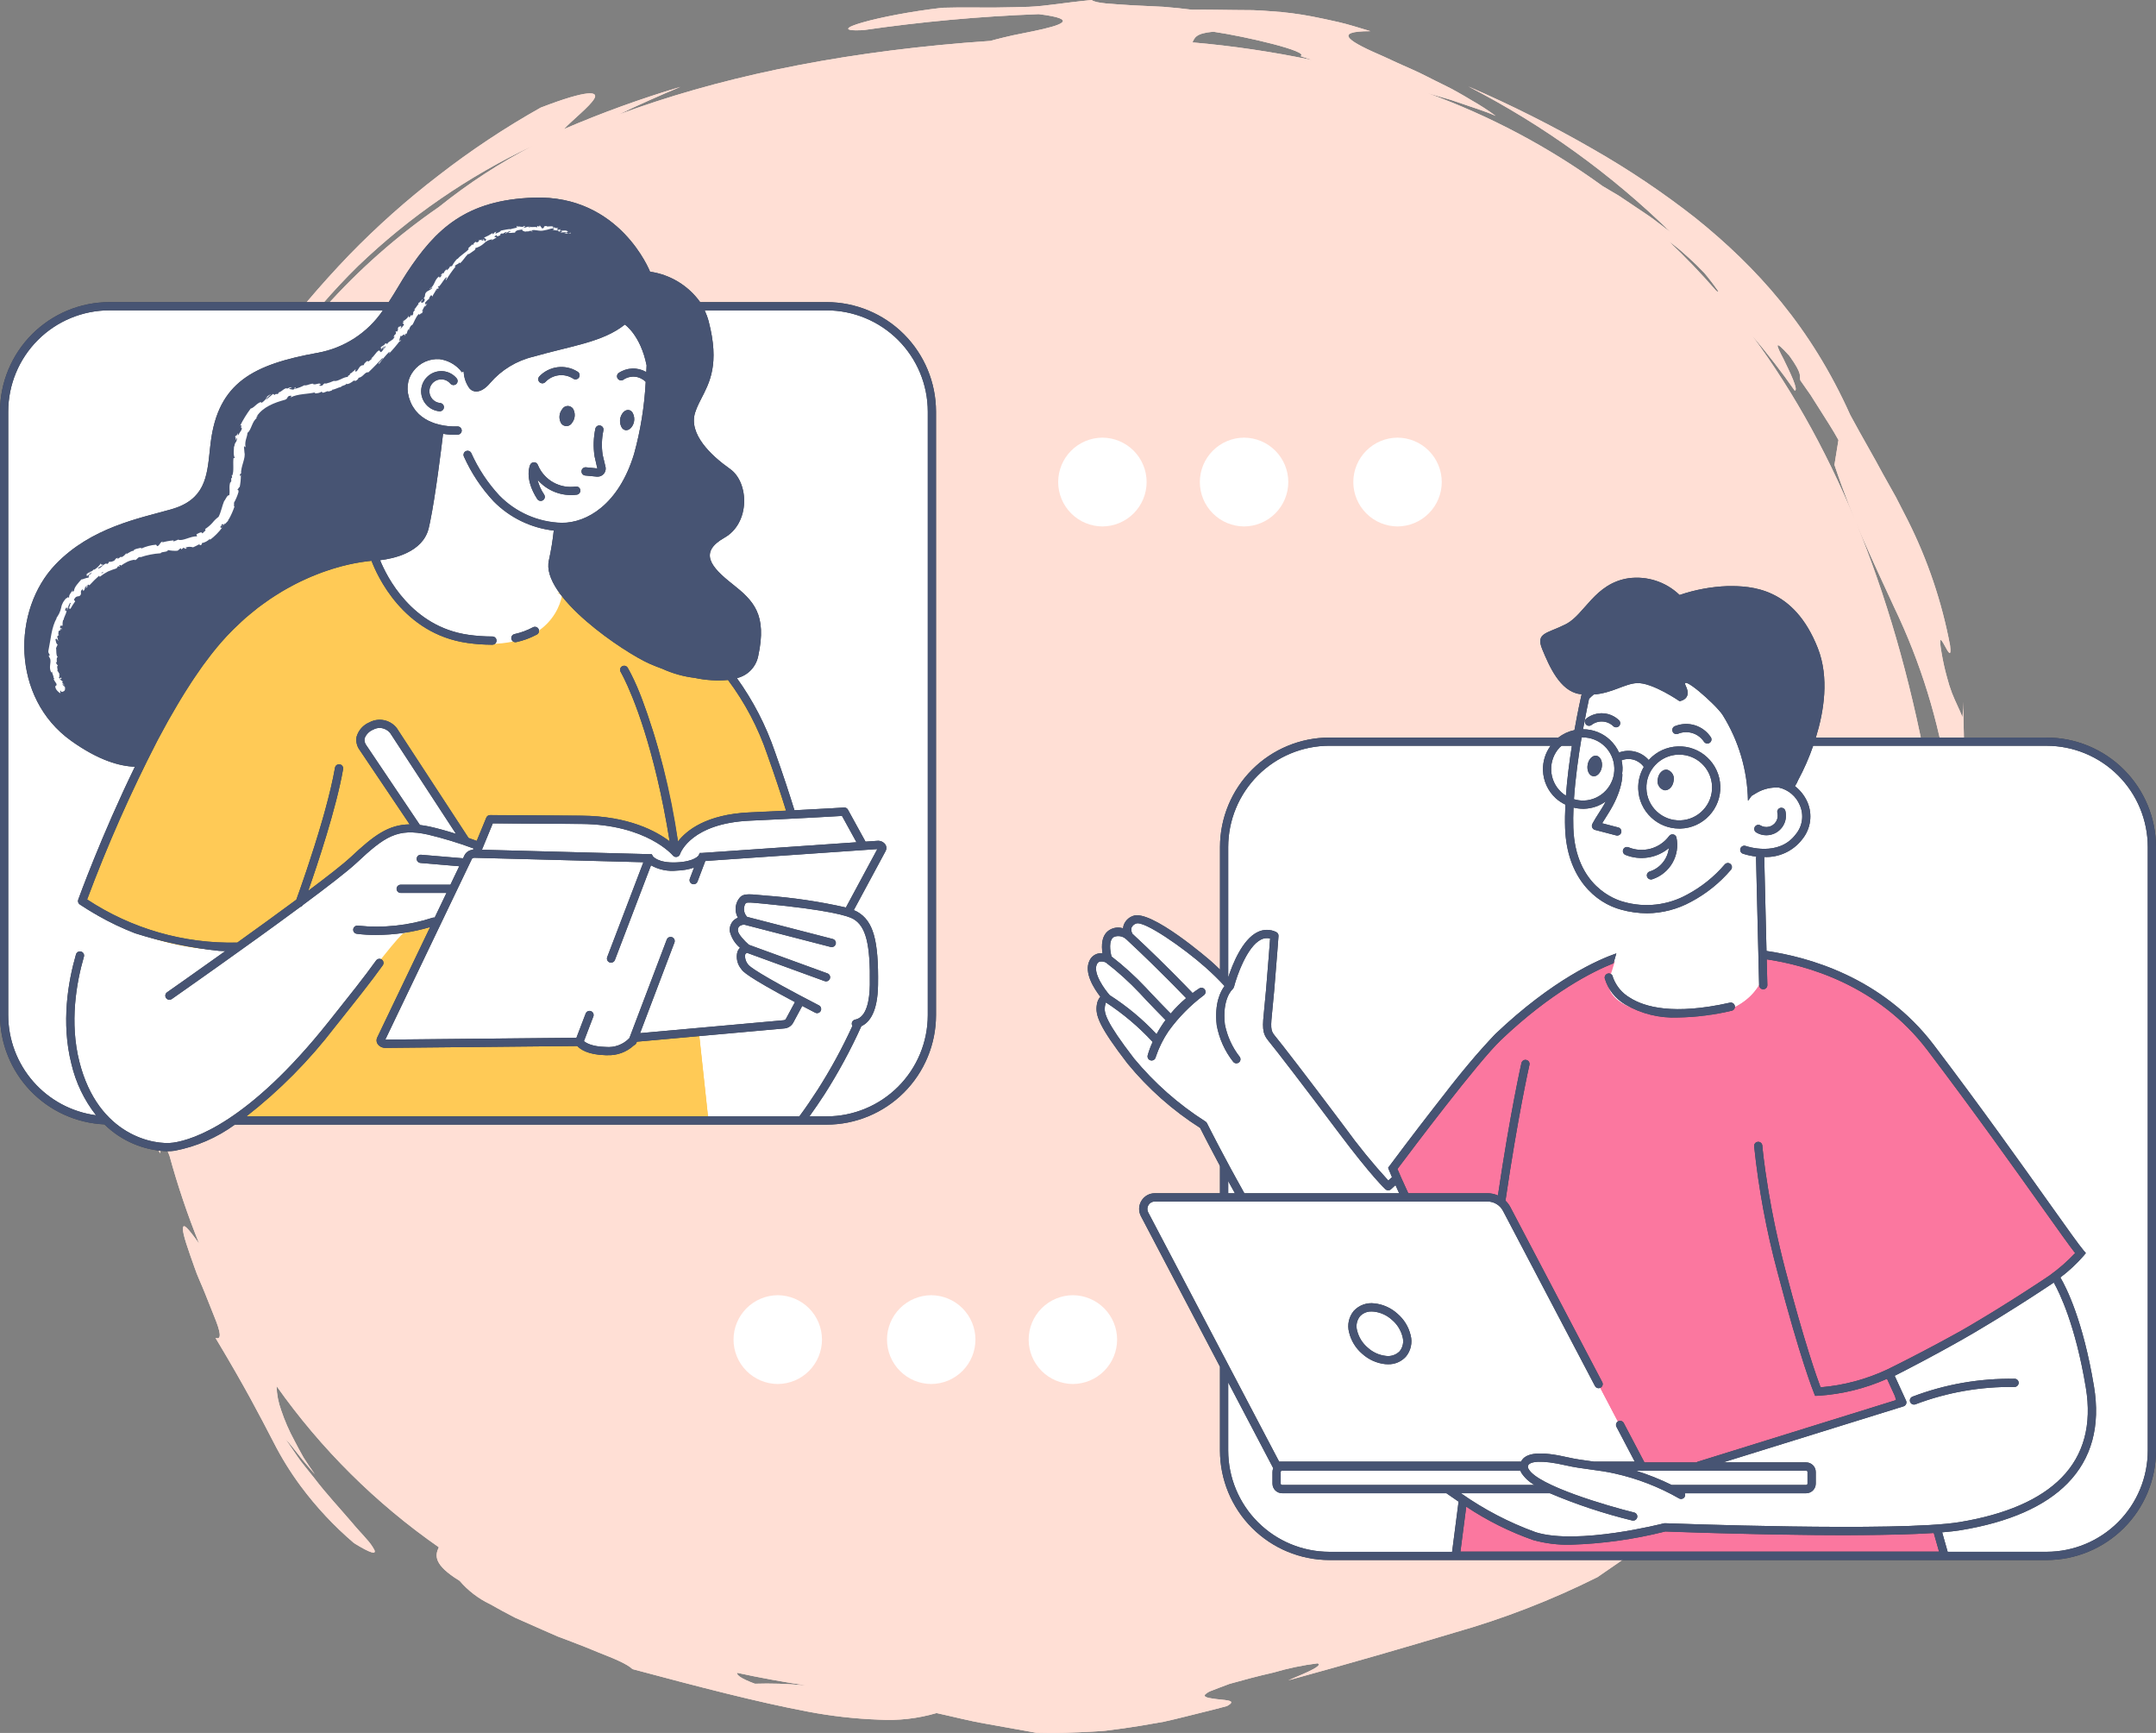 <svg xmlns="http://www.w3.org/2000/svg" xmlns:xlink="http://www.w3.org/1999/xlink" width="336" height="270" viewBox="0 0 336 270"><rect x="0" y="0" width="336" height="270" fill="#808080" stroke="none"/><defs><style>.a,.b{fill:none;}.a{clip-rule:evenodd;}.c{clip-path:url(#a);}.d{clip-path:url(#b);}.e{isolation:isolate;}.f{clip-path:url(#c);}.g{clip-path:url(#d);}.h{fill:#ffddd3;}.i{clip-path:url(#e);}.j{fill:#ffdfd5;}.k{clip-path:url(#g);}.l{clip-path:url(#h);}.m{fill:#fff;}.n{clip-path:url(#i);}.o{clip-path:url(#k);}.p{clip-path:url(#m);}.q{clip-path:url(#o);}.r{clip-path:url(#q);}.s{clip-path:url(#s);}.t{clip-path:url(#u);}.u{clip-path:url(#w);}.v{clip-path:url(#y);}.w{clip-path:url(#z);}.x{fill:#fb779f;}.y{clip-path:url(#aa);}.z{clip-path:url(#ac);}.aa{clip-path:url(#ae);}.ab{clip-path:url(#ag);}.ac{clip-path:url(#ai);}.ad{clip-path:url(#ak);}.ae{clip-path:url(#am);}.af{clip-path:url(#ao);}.ag{clip-path:url(#aq);}.ah{clip-path:url(#ar);}.ai{fill:#ffca56;}.aj{clip-path:url(#as);}.ak{clip-path:url(#au);}.al{clip-path:url(#aw);}.am{clip-path:url(#ay);}.an{clip-path:url(#ba);}.ao{clip-path:url(#bc);}.ap{clip-path:url(#be);}.aq{clip-path:url(#bg);}.ar{clip-path:url(#bh);}.as{clip-path:url(#bi);}.at{clip-path:url(#bj);}.au{clip-path:url(#bk);}.av{fill:#393e48;}.aw{clip-path:url(#bl);}.ax{clip-path:url(#bn);}.ay{clip-path:url(#bp);}.az{clip-path:url(#br);}.ba{clip-path:url(#bt);}.bb{clip-path:url(#bv);}.bc{clip-path:url(#bx);}.bd{clip-path:url(#bz);}.be{clip-path:url(#cb);}.bf{clip-path:url(#cd);}.bg{clip-path:url(#cf);}.bh{clip-path:url(#ch);}.bi{clip-path:url(#cj);}.bj{clip-path:url(#cl);}.bk{clip-path:url(#cn);}.bl{clip-path:url(#cp);}.bm{clip-path:url(#cr);}.bn{clip-path:url(#ct);}.bo{clip-path:url(#cv);}.bp{clip-path:url(#cx);}.bq{fill:#475473;}.br{clip-path:url(#cz);}</style><clipPath id="a"><path class="a" d="M303.821-144.729c-.048,1.546-.174,3.591-.077,6.295.014.677.077,1.393.083,2.157s.022,1.574.034,2.431c.035,1.716.172,3.625.134,5.756-.239-2.6-.714-1.143-.935-3.206.02.428.038.86.036,1.3-.028,1-.076,2.034-.14,3.066s-.135,2.066-.241,3.079c-.161,1.007-.319,2-.472,2.953a43.083,43.083,0,0,1-.966,4.569,104.872,104.872,0,0,0-.532-32.479c-5.031-28.429-14.275-51.8-27.711-69.935,2.35,2.755,4.58,5.625,6.663,8.611.638-.027-.744-2.87-1.754-4.943-1.068-2.028-1.67-3.354.931-.472,2.151,3,1.493,3.056,1.7,3.815l1.583,2.26,1.476,2.327c.979,1.557,2,3.1,2.881,4.711l-.625,3.87c2.875,8.628,6.015,15.008,9.332,22.244a96.049,96.049,0,0,1,8.349,27.008,7.994,7.994,0,0,0,.82,1.326,12.34,12.34,0,0,0-.568,3.257m-36.356-80.952q-3.516-4.049-7.363-7.682l.8.583c.8.607,1.556,1.292,2.344,2s1.566,1.472,2.346,2.3c.738.867,1.462,1.808,2.172,2.832.075.17-.067.118-.3-.03m-81.627-38.711c.333-.712.5-1.421,3.254-1.663,5.1.74,15.121,3.1,13.575,3.8.6.217,1.212.421,1.826.62a156.789,156.789,0,0,0-18.655-2.755M125.122-8.427a59.316,59.316,0,0,0-7.481-.232c-2.143-.8-2.822-1.329-2.784-1.707,3.467.749,7.024,1.407,10.693,1.954l-.428-.015M68.417-238.754a99.769,99.769,0,0,0-31.286,34.968,96.783,96.783,0,0,1,7.989-13.368,97.906,97.906,0,0,1,10.673-12.384A102.322,102.322,0,0,1,83.074-248.3a88,88,0,0,0-14.656,9.543M309.3-130.321l-.185-1.739c-.135-1.118-.29-2.159-.46-3.177-.687-3.745-1.656-7.181-2.97-12.869a11.411,11.411,0,0,0,.382-2.912c.058-1.677.015-3.73-.014-5.669s-.141-3.753-.042-4.966l-.166,2.421c-.538-1.394-1.1-2.385-1.638-3.77a22.2,22.2,0,0,1-.782-2.473,36.694,36.694,0,0,1-.819-3.655c-1.068-5.984,1.8,2.9,1.3-1.3a73.985,73.985,0,0,0-6.613-19.546l-1.82-3.55c-.659-1.177-1.336-2.386-2.059-3.676-1.377-2.6-3.087-5.467-5.059-9.126-6.133-13.68-14.554-23.021-24.182-30.746a131.6,131.6,0,0,0-15.866-10.659,189.232,189.232,0,0,0-19.471-9.787,130.458,130.458,0,0,1,31.506,22.69l-2.61-1.975c-.866-.657-1.8-1.232-2.694-1.848l-2.7-1.813-2.577-1.53A110.716,110.716,0,0,0,222.432-256.5c.306.092.615.19.919.275,1.27.391,2.53.683,3.673,1.106,2.3.812,4.422,1.43,6.07,2.184a37.622,37.622,0,0,0-3.757-2.432c-1.4-.842-2.917-1.727-4.507-2.485s-3.164-1.633-4.729-2.314-3.056-1.362-4.39-1.991c-5.37-2.31-8.238-3.977-2.139-3.981-1.822-.54-3.452-1.067-4.955-1.41s-2.859-.629-4.1-.872a51,51,0,0,0-6.462-.822c-.957-.068-1.877-.144-2.8-.167l-2.83-.024c-1.945-.008-4.055-.079-6.65-.043-1.295-.174-2.846-.319-4.461-.457l-4.849-.235c-3.11-.21-5.715-.291-6.328-.823-4.788.466-6.951.935-9.76,1.058-1.405.055-2.965.073-5.081.11s-4.806-.068-8.433.039c-9.918,1.131-19.1,3.8-12.368,3.493a257.39,257.39,0,0,1,27.384-2.5c6.553.813,3.4,1.768-.8,2.648l-3.238.656c-1.059.243-2.057.478-2.863.693-.217.058-.417.115-.6.17q-2,.133-4.034.3c-21.07,1.742-38.89,5.592-53.919,11.171q4.721-2.28,9.6-4.3a165.411,165.411,0,0,0-18.143,6.573c1.292-1.382,4.076-3.572,4.732-4.745.666-1.126-.91-1.463-8.349,1.4a128.636,128.636,0,0,0-15.906,10.56,127.959,127.959,0,0,0-13.974,12.438A156.006,156.006,0,0,0,31.46-200.563L30-197.519l-1.325,3.107c-.926,2.059-1.631,4.2-2.453,6.311-1.441,4.278-2.817,8.608-3.836,13.033a167.379,167.379,0,0,0-4.125,27.033c-1.437,18.271-.216,37.34,5.254,55.731-.1-3.272.556-1.262,1.017.066.535,1.318.711,1.993-.137-3.864.541,1.349,1.035,2.634,1.524,3.955.168.4.333.821.5,1.235a123.888,123.888,0,0,0,4.619,13.682c-1.894-2.642-2.5-3.194-2.528-2.342-.043.905.817,3.255,1.773,5.97.448,1.372,1.131,2.745,1.665,4.109s1.059,2.661,1.492,3.747c.883,2.158,1.2,3.594.143,3.2,4.722,7.875,6.8,11.927,9.049,16.255a48.221,48.221,0,0,0,4.259,6.875,53.639,53.639,0,0,0,8.293,8.857c2.639,1.621,3.461,1.779,3.162,1.057a8.057,8.057,0,0,0-1.206-1.679c-.619-.744-1.476-1.592-2.338-2.653-1.766-2.075-4.011-4.468-5.851-6.9-.932-1.2-1.9-2.289-2.619-3.366s-1.367-2-1.856-2.708c.637.691,1.35,1.568,2.1,2.537.737.984,1.644,1.948,2.487,2.974-.61-.87-1.2-1.74-1.752-2.6-.509-.9-.987-1.784-1.427-2.641a29.163,29.163,0,0,1-2.062-4.727,11.811,11.811,0,0,1-.719-3.763A103.186,103.186,0,0,0,68.388-29.924c-.6,1.282-.853,2.721,3.243,5.231a14.378,14.378,0,0,0,4.726,3.625c1.182.673,2.5,1.388,3.895,2.109L84.68-17l2.238.979,2.234.843c1.459.557,2.847,1.1,4.093,1.632,2.514.987,4.5,1.806,5.331,2.61,10.267,2.744,19.37,5.123,27.354,6.629a73.325,73.325,0,0,0,11.037,1.243,26.569,26.569,0,0,0,8.991-1.024c2.549.548,5.111,1.23,7.7,1.667l7.808,1.4c3.156.1,6.059-.034,8.768-.173.677-.042,1.343-.075,2-.137l1.927-.247c1.264-.172,2.488-.356,3.681-.549l3.5-.606c1.137-.239,2.248-.527,3.348-.793,2.2-.555,4.355-1.064,6.523-1.653,1.865-1.017-.581-.885-2.224-1.167-.82-.118-1.431-.28-1.2-.608a2.719,2.719,0,0,1,1.055-.632c.615-.254,1.518-.575,2.769-1.051,1.856-.526,4.364-1.207,6.876-1.771a42.873,42.873,0,0,1,6.856-1.43c1.164.423-3.537,2.161-4.578,2.652,9.814-2.7,18.082-5.087,25.9-7.437a127.674,127.674,0,0,0,22.289-8.645c2.21-1.538,4.57-3.08,6.856-4.875l3.533-2.638,3.468-2.861a136.772,136.772,0,0,0,13.135-12.42c7.959-8.711,13.633-17.914,15.761-23.9L288.315-66.7c-1.172,1.721-2.426,3.385-3.635,5.074,1.269-1.891,2.176-3.347,2.813-4.475a13.324,13.324,0,0,0,1.1-2.585c.338-1.207.035-1.524-.209-1.886-.548-.765-.536-1.483,4.287-10.206,1.792-3.278,3.038-5.3,3.774-6.544.78-1.228,1.235-1.6,1.536-1.562.605.076.59,1.833,1.4,1.621.412-.99.839-2.07,1.275-3.211.416-1.149.767-2.388,1.16-3.65.37-1.268.8-2.555,1.127-3.886s.639-2.674.957-4c.161-.663.32-1.323.478-1.976q.189-.991.375-1.959c.264-1.284.52-2.531.763-3.714.48-2.367.828-4.5,1.315-6.15-.593,4.869.04,3.06.743.561.379-1.243.677-2.671.857-3.5s.29-1.046.188.118c.278-2.01.535-3.8.642-5.414.072-1.622.1-3.067.088-4.384-.01-.66-.019-1.287-.051-1.889" transform="translate(-17.708 270.993)"/></clipPath><clipPath id="b"><path class="b" d="M-208,473.174H1233.748V-550H-208Z" transform="translate(208 550)"/></clipPath><clipPath id="c"><rect class="b" width="399.484" height="391.684"/></clipPath><clipPath id="d"><path class="b" d="M16-.219H310.357V-271H16Z" transform="translate(-16 271)"/></clipPath><clipPath id="e"><path class="a" d="M4.453-321.756h327.1a35.422,35.422,0,0,1,35.458,35.387V34.11A35.422,35.422,0,0,1,331.553,69.5H4.453A35.422,35.422,0,0,1-31,34.11V-286.37A35.422,35.422,0,0,1,4.453-321.756Z" transform="translate(31.005 321.756)"/></clipPath><clipPath id="g"><path class="a" d="M171.622-188.914h0a6.925,6.925,0,0,1-6.892-6.917,6.925,6.925,0,0,1,6.892-6.917,6.925,6.925,0,0,1,6.892,6.917,6.924,6.924,0,0,1-6.892,6.917" transform="translate(-164.73 202.747)"/></clipPath><clipPath id="h"><path class="b" d="M-208,474H1232V-550H-208Z" transform="translate(208 550)"/></clipPath><clipPath id="i"><path class="a" d="M193.675-188.914h0a6.924,6.924,0,0,1-6.892-6.917,6.925,6.925,0,0,1,6.892-6.917,6.925,6.925,0,0,1,6.892,6.917,6.925,6.925,0,0,1-6.892,6.917" transform="translate(-186.783 202.747)"/></clipPath><clipPath id="k"><path class="a" d="M217.566-188.914h0a6.924,6.924,0,0,1-6.892-6.917,6.925,6.925,0,0,1,6.892-6.917,6.924,6.924,0,0,1,6.892,6.917,6.924,6.924,0,0,1-6.892,6.917" transform="translate(-210.675 202.747)"/></clipPath><clipPath id="m"><path class="a" d="M121.083-55.188h0a6.924,6.924,0,0,1-6.892-6.917,6.925,6.925,0,0,1,6.892-6.917h0a6.925,6.925,0,0,1,6.892,6.917,6.925,6.925,0,0,1-6.892,6.917" transform="translate(-114.191 69.022)"/></clipPath><clipPath id="o"><path class="a" d="M144.974-55.188h0a6.924,6.924,0,0,1-6.892-6.917,6.925,6.925,0,0,1,6.892-6.917,6.925,6.925,0,0,1,6.892,6.917,6.924,6.924,0,0,1-6.892,6.917" transform="translate(-138.082 69.022)"/></clipPath><clipPath id="q"><path class="a" d="M167.027-55.188h0a6.925,6.925,0,0,1-6.892-6.917,6.925,6.925,0,0,1,6.892-6.917,6.925,6.925,0,0,1,6.892,6.917,6.924,6.924,0,0,1-6.892,6.917" transform="translate(-160.136 69.022)"/></clipPath><clipPath id="s"><path class="a" d="M128.426-96.155H16.918A16.484,16.484,0,0,1,.443-112.649V-206.5A16.484,16.484,0,0,1,16.918-223H128.426A16.484,16.484,0,0,1,144.9-206.5v93.856a16.484,16.484,0,0,1-16.475,16.494" transform="translate(-0.443 222.999)"/></clipPath><clipPath id="u"><path class="a" d="M319.482-28.326H205.768A15.382,15.382,0,0,1,190.4-43.716v-96.063a15.382,15.382,0,0,1,15.373-15.39H319.482a15.382,15.382,0,0,1,15.373,15.39v96.063a15.382,15.382,0,0,1-15.373,15.39" transform="translate(-190.396 155.169)"/></clipPath><clipPath id="w"><path class="a" d="M324.047-75.071c-1.8-2.1-11.5-16.433-23.335-32.052-8.239-10.869-20.175-13.767-26.185-14.539.04,1.574.045,2.614.045,2.614s-1.486,6.975-12.339,6.639c-13.556-.419-11.661-5.645-11.661-5.645s.529-1.493.966-3c-3.007,1.12-9.81,4.292-18.2,12.274-4.045,3.85-16.425,20.5-16.425,20.5s.749,1.873,2.005,4.515h12.737a3.392,3.392,0,0,1,3,1.817l21,40.034H228.54l-1.811,14.036h76.135L294.72-56.592s23.733-11.615,29.327-18.478" transform="translate(-216.917 121.662)"/></clipPath><clipPath id="y"><rect class="b" width="398" height="401"/></clipPath><clipPath id="z"><path class="b" d="M216-27H325v-95H216Z" transform="translate(-216 122)"/></clipPath><clipPath id="aa"><path class="a" d="M5.888-324.78H331.707a35.415,35.415,0,0,1,35.415,35.415V40.263a35.415,35.415,0,0,1-35.415,35.415H5.888A35.415,35.415,0,0,1-29.527,40.263V-289.365A35.415,35.415,0,0,1,5.888-324.78Z" transform="translate(29.527 324.78)"/></clipPath><clipPath id="ac"><path class="a" d="M198.407-124.849s-.222,3.109-.665,8.44-.885,6.219.222,7.551,5.536,7.107,10.851,14.215,7.307,8.884,7.307,8.884l1.308-1.357L226.571-65.7l6.6,14.364S223.63-47.06,216.122-50c-10.666-4.178-17.493-24.875-21.48-31.761s-7.307-13.548-7.307-13.548a48.038,48.038,0,0,1-11.294-9.995c-4.429-5.774-4.871-7.329-4.65-8.662s.954-1.118.954-1.118-3.186-3.517-2.144-5.606c.689-1.382,2.3-.538,2.3-.538s-.995-3.071.613-3.994a2.45,2.45,0,0,1,2.68.461,1.7,1.7,0,0,1,.819-2.575c1.914-.845,9.441,5.108,11.508,6.952A37.867,37.867,0,0,1,191.488-117s2.506-9.852,6.919-7.844" transform="translate(-169.992 127.417)"/></clipPath><clipPath id="ae"><path class="a" d="M277.009-148.616a6.8,6.8,0,0,0-3.8.882,27,27,0,0,0-2.675-12.718c-3.157-6.293-18.24-8-23.726-1.671,0,0-2.786,12.21-2.5,20.462.285,8.12,5.135,11.247,8.134,12.1-.1,1.841-.254,4.042-.453,5.848a37.558,37.558,0,0,1-1.513,5.4s-1.894,5.227,11.654,5.648c10.846.336,12.332-6.644,12.332-6.644s-.022-4.231-.3-8.558c-.138-2.147-.249-6.3-.324-9.944a6.753,6.753,0,0,0,6.235-2.462,5.231,5.231,0,0,0-3.06-8.333" transform="translate(-244.286 166.108)"/></clipPath><clipPath id="ag"><path class="a" d="M319.945-71.639s3.388,4.883,5.427,17.212S319.545-35.1,305.19-32.722c-9.594,1.589-45.993.185-45.993.185s-13.47,3.509-20.289,1.379-14.787-8.279-14.787-8.279L261.2-38.6l3.26-3.546,31.707-9.879-2.033-4.445s6.837-3.414,13.05-7.079c6.97-4.111,12.761-8.09,12.761-8.09" transform="translate(-224.121 71.639)"/></clipPath><clipPath id="ai"><path class="a" d="M199.363-38.5h82.078a.611.611,0,0,0,.611-.612v-2.3a.611.611,0,0,0-.611-.612H199.363a.611.611,0,0,0-.61.612v2.3a.611.611,0,0,0,.61.612" transform="translate(-198.753 42.021)"/></clipPath><clipPath id="ak"><path class="a" d="M179.791-84.021h51.78a3.39,3.39,0,0,1,3,1.819L255.56-42.145H198.752L178.2-81.377a1.8,1.8,0,0,1,1.593-2.645" transform="translate(-177.988 84.021)"/></clipPath><clipPath id="am"><path class="a" d="M212.5-60.094c1.973,1.741,4.611,1.968,5.891.507s.721-4.056-1.252-5.8-4.61-1.968-5.891-.507-.721,4.055,1.252,5.8" transform="translate(-210.564 66.853)"/></clipPath><clipPath id="ao"><path class="a" d="M12.838-130.009s10-28.069,21.06-40.845,24.3-13.032,24.3-13.032l29.432,5.511s6.594,7.191,12.841,10.25,7.684,2.618,10.539,2.618,2.739.493,2.739.493a79.312,79.312,0,0,1,5.656,10.413,118.237,118.237,0,0,1,5.43,17.853l-18.657,1.16,4.226,39.241-11.485.018H34.895l3.644-26.664s-12.672,1.8-25.7-7.017" transform="translate(-12.838 183.886)"/></clipPath><clipPath id="aq"><rect class="b" width="379" height="371"/></clipPath><clipPath id="ar"><path class="b" d="M12-96H125v-88H12Z" transform="translate(-12 184)"/></clipPath><clipPath id="as"><path class="a" d="M5.888-323.668H313.556a35.415,35.415,0,0,1,35.415,35.415V10.706a35.415,35.415,0,0,1-35.415,35.415H5.888A35.415,35.415,0,0,1-29.527,10.706V-288.253A35.415,35.415,0,0,1,5.888-323.668Z" transform="translate(29.527 323.668)"/></clipPath><clipPath id="au"><path class="a" d="M101.039-219.159c-3.8-7.764-17.534-5.849-22.342-.415s-6.89,6.33-6.89,6.33a5.841,5.841,0,0,0-3.562-1.886A5.286,5.286,0,0,0,63-207.638a6.819,6.819,0,0,0,5.134,4.016h0s-1.264,10.984-2.3,15.328-7.842,4.567-7.842,4.567,3.481,11.275,14.57,12.838c13.85,1.951,14.958-7.343,14.958-7.343s-3.041-.963-2.357-4.932c.334-1.943.653-3.815.892-5.225.373.035.741.059,1.1.061,4.267.024,9.42-3.066,11.885-11.21s2.01-19.622,2.01-19.622" transform="translate(-57.984 224.332)"/></clipPath><clipPath id="aw"><path class="a" d="M56.193-153.957l13.434,20,4.773-2.033L60.973-156.57a2.764,2.764,0,0,0-3.466-.738c-2.8,1.476-1.313,3.35-1.313,3.35" transform="translate(-55.8 157.653)"/></clipPath><clipPath id="ay"><path class="a" d="M14.65-127.931s-6.2,11.356-3.212,23.136S23.317-91.7,26.785-91.73s14.254-5.037,24.529-19.026,11.51-14.67,11.51-14.67l12.834-3.718,2.473-7.942a84.127,84.127,0,0,0-11.663-3.91c-5.036-1.117-7.186.336-11.7,4.568s-19.377,14.533-19.377,14.533l-.67-.294s-5.229-.142-13.979-2.8a27.6,27.6,0,0,1-6.1-2.943" transform="translate(-10.625 141.357)"/></clipPath><clipPath id="ba"><path class="a" d="M136.3-138.764l-2.2.153-2.935-5.345s-4.241.283-14.748.764c-9.775.449-11.455,5.66-11.455,5.66s-4.11-5.071-14.736-5.151C83.99-142.729,76-142.774,76-142.774L73.787-137.4l-.135,0a1.1,1.1,0,0,0-1.038.5L59-108.463c-.163.34.21.7.723.691l30.166-.295s.656,1.348,4.1,1.434,4.53-2.075,4.53-2.075l23.2-2.091a1.118,1.118,0,0,0,.88-.507l14.428-26.822c.178-.333-.224-.684-.728-.636" transform="translate(-58.966 143.956)"/></clipPath><clipPath id="bc"><path class="a" d="M237.02-42.229c.5-1.386,3.292-1.22,6.677-.438,2.4.556,5.143.691,7.606,1.267a35.99,35.99,0,0,1,10.142,3.941l-7.456,3.38s-18.273-4.5-16.97-8.149" transform="translate(-236.954 43.264)"/></clipPath><clipPath id="be"><path class="a" d="M132.859-127.794c-2.211-1.266-11.257-2.17-14.07-2.442s-3.178-.344-3.618.362c-.9,1.447.5,2.893.5,2.893s-1.809-.09-1.708,1.629c.064,1.088,2.01,2.713,2.01,2.713s-1.91.452-.3,2.894c.522.794,4.81,3.172,8.668,5.212l-1.736,3.228a1.121,1.121,0,0,1-.881.507l-12.793,1.152,1.429,13.191-10.784.018-.032.627h24.937c1.03-1.365,2.022-2.844,3.033-4.394a83.691,83.691,0,0,0,5.824-10.807c1.3-.461,2.379-2.058,2.436-5.931.1-6.783-.7-9.586-2.915-10.853" transform="translate(-99.545 130.429)"/></clipPath><clipPath id="bg"><path class="a" d="M253.8-180.9a9.617,9.617,0,0,1,7.88,2.541l.053.053.018.018a26.143,26.143,0,0,1,7.48-1.386c3.714-.042,10.333.208,14.056,9.648,1.815,4.6.964,9.884-.3,13.949h35.958A17.07,17.07,0,0,1,336-139.026h0v94.042A17.07,17.07,0,0,1,318.953-27.93H207.174a17.069,17.069,0,0,1-17.047-17.054h0V-58.05L177.81-81.5a2.425,2.425,0,0,1,.072-2.4,2.425,2.425,0,0,1,2.091-1.18h10.154v-4.251c-1.569-2.924-2.708-5.164-3.061-5.862l-.033-.065a47.929,47.929,0,0,1-11.321-10.037c-4.4-5.728-5.05-7.513-4.779-9.145a2.327,2.327,0,0,1,.548-1.257c-.953-1.221-2.617-3.765-1.681-5.64a2,2,0,0,1,1.172-1.047,2.294,2.294,0,0,1,.843-.094c-.177-1.147-.185-2.888,1.154-3.653a2.545,2.545,0,0,1,2.052-.224,2.075,2.075,0,0,1,.085-.458,2.368,2.368,0,0,1,1.425-1.459c2.742-1.206,12.112,6.965,12.206,7.048.517.459.978.895,1.391,1.3h0v-19.1a17.07,17.07,0,0,1,17.047-17.054h35.683a6.168,6.168,0,0,1,2.515-1.162c.475-2.687.911-4.677,1.029-5.2l.021-.091h0l.006-.027.035-.156.1-.112c-.147-.017-.279-.013-.431-.037-3.026-.486-4.687-4.327-5.774-6.955s.725-2.425,3.668-3.924S248.507-180.094,253.8-180.9ZM318.953-154.8H282.575a36.234,36.234,0,0,1-2.347,5.354,4.211,4.211,0,0,1-.5.928,6.479,6.479,0,0,1,1.945,2.485,5.633,5.633,0,0,1-.806,5.806,7.08,7.08,0,0,1-5.944,2.756.646.646,0,0,1,.027.127h0l.349,14.512c6.28.9,17.993,3.993,26.1,14.676,7.23,9.524,13.7,18.626,17.985,24.649,2.7,3.8,4.653,6.543,5.336,7.34h0l.35.408-.34.416a23.993,23.993,0,0,1-3.632,3.383c.883,1.5,3.521,6.615,5.236,16.963,1.026,6.19-.361,11.275-4.122,15.115-3.528,3.6-9.116,6.057-16.608,7.294-.8.133-1.8.244-2.931.338h0l.861,3.032h15.421a15.784,15.784,0,0,0,15.763-15.769h0v-94.042a15.784,15.784,0,0,0-15.763-15.77ZM191.409-55.607v10.623a15.785,15.785,0,0,0,15.764,15.769H226.3l1.01-7.818c-.736-.491-1.381-.939-1.9-1.309H199.8a1.5,1.5,0,0,1-1.494-1.5h0v-1.812a1.487,1.487,0,0,1,.121-.587h0Zm37.1,19.354-.906,7.008h74.588l-.825-2.9c-3.568.235-8.246.326-13.181.334h-1.061l-1.067,0-1.071,0c-.894,0-1.79-.011-2.684-.02l-1.071-.011c-10.513-.12-20.407-.487-21.7-.536h0l-.42.1a67.7,67.7,0,0,1-14.329,1.958,20.106,20.106,0,0,1-5.821-.717,46.6,46.6,0,0,1-10.452-5.21Zm91.562-34.91-.679.455-.339.225c-2.2,1.462-6.46,4.234-11.233,7.041q-.7.413-1.413.821l-.71.405c-4.492,2.554-8.9,4.813-10.423,5.582h0l1.776,3.878a.641.641,0,0,1,0,.528.644.644,0,0,1-.395.352h0l-28.1,8.731h12.929a1.5,1.5,0,0,1,1.494,1.5h0v1.812a1.5,1.5,0,0,1-1.494,1.5H262.569a.633.633,0,0,1-.037.588.643.643,0,0,1-.885.2,35.829,35.829,0,0,0-9.956-3.856c-1.218-.284-2.54-.464-3.818-.636s-2.577-.348-3.792-.629c-4.036-.933-5.71-.6-5.935.028a.594.594,0,0,0,.076.516c1.39,2.589,12.352,5.777,16.458,6.787a.642.642,0,0,1,.47.776.642.642,0,0,1-.623.489.68.68,0,0,1-.154-.018,83.151,83.151,0,0,1-12.826-4.246H227.685a49.493,49.493,0,0,0,11.654,6.072c6.572,2.047,19.823-1.351,19.959-1.386a.885.885,0,0,1,.186-.019c.364.013,36.479,1.38,45.909-.176,7.217-1.192,12.567-3.523,15.9-6.927,3.457-3.531,4.727-8.242,3.771-14.006C323.449-64.534,320.956-69.593,320.068-71.163Zm-38.585,29.3H254.9a38.6,38.6,0,0,1,5.617,2.233h20.963a.21.21,0,0,0,.21-.211h0v-1.812a.21.21,0,0,0-.21-.211Zm-44.536,0H199.8a.21.21,0,0,0-.21.211h0v1.812a.21.21,0,0,0,.21.211h39.344a5.878,5.878,0,0,1-2.058-1.9,2.268,2.268,0,0,1-.145-.337Zm31.519-117.727c-1.148-1.745-6.753-6.59-5.739-4.505s-.982,2.348-.982,2.348-4.27-2.947-6.654-2.816c-1.923.106-3.837,1.564-6.72,1.777a8.382,8.382,0,0,0-.73.671c-.117.527-.5,2.322-.938,4.744a6.115,6.115,0,0,1,4.186,1.645,6.2,6.2,0,0,1,1.422,1.975,4.216,4.216,0,0,1,4.635,1.178c.026-.028.043-.063.069-.09a6.356,6.356,0,0,1,4.457-2.035,6.3,6.3,0,0,1,4.589,1.713,6.364,6.364,0,0,1,2.035,4.46,6.361,6.361,0,0,1-1.714,4.591,6.352,6.352,0,0,1-4.457,2.035c-.077,0-.155,0-.233,0a6.355,6.355,0,0,1-4.357-1.718,6.363,6.363,0,0,1-2.033-4.46,6.344,6.344,0,0,1,.868-3.428,2.925,2.925,0,0,0-3.461-1.028,6.188,6.188,0,0,1,.15,1.126,6.165,6.165,0,0,1-.058.942.671.671,0,0,1,.029.115c0,.1.106,2.507-2.238,6.168-.434.68-.721,1.143-.909,1.454h0l2.517.655a.641.641,0,0,1,.459.783.642.642,0,0,1-.619.481.646.646,0,0,1-.162-.02h0l-3.315-.862a.642.642,0,0,1-.465-.479c-.067-.293-.083-.364,1.415-2.7.28-.438.517-.852.725-1.247a6.156,6.156,0,0,1-3.358,1.135c-.075,0-.15,0-.226,0a6.175,6.175,0,0,1-1.436-.188c-.048,1.093-.061,2.156-.026,3.155.319,9.095,6.563,11.195,7.812,11.524a13.045,13.045,0,0,0,9.949-1.136,20.15,20.15,0,0,0,5.826-4.68.642.642,0,0,1,.9-.082.643.643,0,0,1,.082.9,21.2,21.2,0,0,1-6.223,5,14.6,14.6,0,0,1-6.842,1.791,15.7,15.7,0,0,1-4.022-.554c-4.06-1.069-8.5-4.971-8.767-12.719-.041-1.16-.018-2.4.044-3.659a6.179,6.179,0,0,1-1.523-1.017,6.161,6.161,0,0,1-1.971-4.322,6.138,6.138,0,0,1,1.189-3.834H207.174a15.785,15.785,0,0,0-15.764,15.77h0v20.321c.648-1.994,2.187-5.915,4.581-7.065a3.268,3.268,0,0,1,2.882-.013.643.643,0,0,1,.374.631c-.01.142-.232,3.228-.666,8.435-.1,1.18-.2,2.145-.278,2.943-.289,2.833-.317,3.325.353,4.131,1.016,1.22,4.856,6.2,9.738,12.694l.568.756.576.768a93.064,93.064,0,0,0,6.818,8.368h0l.572-.525c-.267-.624-.43-1.025-.469-1.126h0l-.133-.333.214-.288c.265-.356,3.665-4.918,7.426-9.736l.5-.644h0l.506-.645a115.288,115.288,0,0,1,8.069-9.536c8.935-8.492,16.037-11.582,18.858-12.561-.134.509-.291,1.044-.446,1.548-3.155,1.248-9.659,4.465-17.528,11.943-3.56,3.383-13.832,17.023-15.968,19.874l-.174.232c.252.6.845,1.993,1.686,3.775H231.8a4.026,4.026,0,0,1,1.642.351c1.89-12.816,3.637-20.53,3.661-20.635a.641.641,0,0,1,.769-.482.641.641,0,0,1,.481.769c-.024.107-1.818,8.024-3.734,21.156a4.029,4.029,0,0,1,.753,1h0l14.329,27.281a.641.641,0,0,1-.269.866.641.641,0,0,1-.866-.27h0L234.241-82.321a2.746,2.746,0,0,0-2.436-1.472H179.972a1.148,1.148,0,0,0-.993.56,1.153,1.153,0,0,0-.034,1.139h0l20.4,38.827h37.7c.7-1.432,3.029-1.649,7.328-.656,1.158.267,2.381.433,3.676.608.113.016.228.034.342.049h6.368l-2.845-5.417a.641.641,0,0,1,.27-.866.64.64,0,0,1,.866.27h0l3.225,6.138h8.115a.622.622,0,0,1,.151-.095h0l30.947-9.617-.177-.622-1.234-2.691a31.139,31.139,0,0,1-10.755,2.641h0l-.446.015-.169-.412c-.086-.207-2.124-5.225-5.706-18.894A126.561,126.561,0,0,1,273.367-92.4a.644.644,0,0,1,.589-.691.636.636,0,0,1,.691.588c0,.045.214,2.584.9,6.722l.1.617c.55,3.246,1.376,7.381,2.592,12.021,2.985,11.394,4.927,16.828,5.485,18.3a30.33,30.33,0,0,0,10.406-2.782h0l0,0,.482-.236.347-.171.5-.25c1.686-.844,5.684-2.876,10.207-5.393q.755-.432,1.5-.872c4.565-2.686,8.648-5.333,10.9-6.822l.523-.348c.322-.215.59-.395.8-.535a28.136,28.136,0,0,0,4.01-3.5c-.886-1.133-2.614-3.561-5.06-7-4.278-6.017-10.745-15.109-17.962-24.618-7.754-10.216-18.942-13.247-25.048-14.155h0l.1,4.01a.642.642,0,0,1-.626.657h-.016a.643.643,0,0,1-.642-.626h0l-.477-19.819a.655.655,0,0,1,.04-.229,10.55,10.55,0,0,1-2.082-.447.641.641,0,0,1-.393-.817.645.645,0,0,1,.816-.394c.21.074,5.141,1.735,7.793-1.8a4.325,4.325,0,0,0,.654-4.527,4.612,4.612,0,0,0-3.275-2.769,6.153,6.153,0,0,0-3.406.791h0l-.849.511c-.336.469-.559.816-.561.723A26.006,26.006,0,0,0,268.466-159.587Zm45.072,103.41.43,0a.642.642,0,0,1,.632.652.675.675,0,0,1-.652.632A41.688,41.688,0,0,0,298.533-52.2a.634.634,0,0,1-.25.051.641.641,0,0,1-.591-.391.642.642,0,0,1,.34-.841,42.675,42.675,0,0,1,15.936-2.786ZM210.983-66.756a3.729,3.729,0,0,1,3.226-1.162,6.319,6.319,0,0,1,3.577,1.61,6.335,6.335,0,0,1,2.052,3.344,3.74,3.74,0,0,1-.74,3.346,3.63,3.63,0,0,1-2.8,1.181c-.139,0-.281-.006-.424-.018a6.332,6.332,0,0,1-3.577-1.609,6.34,6.34,0,0,1-2.051-3.344A3.737,3.737,0,0,1,210.983-66.756Zm2.806.1a2.381,2.381,0,0,0-1.842.744,2.49,2.49,0,0,0-.449,2.229,5.049,5.049,0,0,0,1.644,2.653,5.05,5.05,0,0,0,2.839,1.293,2.519,2.519,0,0,0,2.152-.731,2.49,2.49,0,0,0,.449-2.228,5.043,5.043,0,0,0-1.645-2.652,5.035,5.035,0,0,0-2.839-1.293C213.994-66.647,213.89-66.653,213.789-66.653ZM191.41-86.962v1.885h1.044C192.095-85.718,191.746-86.349,191.41-86.962Zm-3.527-33.3c-3.434-3.053-9.637-7.369-10.837-6.833a1.172,1.172,0,0,0-.712.653,1.328,1.328,0,0,0,.15.932c.4.368,3.11,2.879,6.364,6.152,1.3,1.306,2.7,2.76,2.9,2.961l.023.024a.574.574,0,0,1,.072.111c.335-.248.68-.493,1.045-.73a.641.641,0,0,1,.888.188.643.643,0,0,1-.188.888,26.048,26.048,0,0,0-5.434,5.516,16.542,16.542,0,0,0-2.032,4.079l-.02.064h0l0,.009a.641.641,0,0,1-.622.488.627.627,0,0,1-.154-.018.642.642,0,0,1-.47-.776,13.51,13.51,0,0,1,.778-2.1,38.624,38.624,0,0,0-7.282-6.155c0,.06-.089.217-.149.577h0l-.016.108c-.131,1.006.228,2.426,4.548,8.043a47.755,47.755,0,0,0,11.131,9.823.631.631,0,0,1,.239.26h0l.027.054.019.037.051.1c.495.98,2.828,5.565,5.73,10.723h24.12c-.211-.455-.4-.875-.572-1.26h0l-.7.641a.643.643,0,0,1-.86.006c-.084-.075-2.1-1.9-7.4-8.965-5.406-7.21-9.757-12.865-10.841-14.166-1.036-1.244-.938-2.211-.644-5.084.081-.792.178-1.748.276-2.919.341-4.091.551-6.872.629-7.935a1.962,1.962,0,0,0-1.387.146c-2.2,1.057-3.808,5.7-4.242,7.405,0,.015-.018.025-.023.04a.621.621,0,0,1-.126.218.421.421,0,0,1-.041.051c-.006.006-.009.016-.017.022-.081.071-1.659,1.521-1.21,5.488a11.874,11.874,0,0,0,2.292,5.034.642.642,0,0,1-.1.9.638.638,0,0,1-.4.141.638.638,0,0,1-.5-.241,12.974,12.974,0,0,1-2.566-5.69c-.387-3.423.6-5.3,1.217-6.114A39.608,39.608,0,0,0,187.883-120.26ZM83.2-240.2c13.434-.456,18.105,11.538,18.105,11.538a11.631,11.631,0,0,1,7.808,4.742h19.711a17.071,17.071,0,0,1,17.048,17.054h0v94.043a17.071,17.071,0,0,1-17.048,17.054H36.6a23.407,23.407,0,0,1-9.39,4.071,7.638,7.638,0,0,1-1.1.072,14.607,14.607,0,0,1-9.837-4.182A17.058,17.058,0,0,1,0-112.826H0v-94.043a17.07,17.07,0,0,1,17.048-17.054H60.577c1.067-1.616,1.945-3.22,2.817-4.55C67.947-235.421,72.734-239.849,83.2-240.2ZM59.678-222.639H17.048A15.784,15.784,0,0,0,1.284-206.869h0v94.043a15.766,15.766,0,0,0,13.691,15.6,20.473,20.473,0,0,1-3.845-8.009c-1.63-6.426-.513-12.823.712-17.059a.642.642,0,0,1,.8-.438.644.644,0,0,1,.437.8c-1.181,4.082-2.26,10.238-.7,16.385,2.943,11.6,11.788,13.008,14.646,12.581,3.13-.461,11.747-3.212,24.143-18.782h0l.779-.977c2.086-2.615,4.944-6.195,6.659-8.609a.639.639,0,0,1,.895-.152.644.644,0,0,1,.152.9c-1.737,2.443-4.607,6.04-6.7,8.666h0l-.779.976A76.893,76.893,0,0,1,38.4-97.057h86.174c1-1.336,1.943-2.756,2.821-4.1a81.7,81.7,0,0,0,5.453-10,.645.645,0,0,1-.09-.225.641.641,0,0,1,.511-.749c1.83-.347,2.255-3.134,2.289-5.412.095-6.358-.609-9.145-2.593-10.28-.809-.462-3.679-1.383-13.827-2.359h0l-.381-.037c-2.423-.235-2.448-.2-2.635.1a1.742,1.742,0,0,0,.315,1.98h0l13.345,3.445a.644.644,0,0,1,.462.783.644.644,0,0,1-.621.481.639.639,0,0,1-.161-.02h0L116-126.925a1.229,1.229,0,0,0-.806.28.789.789,0,0,0-.185.667c.031.53,1.007,1.588,1.7,2.187h0l12.241,4.456a.642.642,0,0,1,.384.823.642.642,0,0,1-.6.422.634.634,0,0,1-.219-.039h0L116.4-122.543a.576.576,0,0,0-.278.294,2.056,2.056,0,0,0,.5,1.559c.158.233,1.423,1.381,11.007,6.337a.643.643,0,0,1,.276.865.643.643,0,0,1-.865.276c-.719-.373-1.385-.72-2.015-1.051h0l-1.436,2.666a1.748,1.748,0,0,1-1.373.841h0L99.29-108.695c-.021.03-.055.069-.08.1h0l-.045.12a.618.618,0,0,1-.363.342,5.774,5.774,0,0,1-4.215,1.543l-.218,0c-2.757-.069-3.942-.92-4.407-1.43h0l-29.87.292a1.464,1.464,0,0,1-1.245-.611,1.013,1.013,0,0,1-.064-1h0l8.248-17.21a29.836,29.836,0,0,1-8.428,1.224,21.881,21.881,0,0,1-3.015-.18.641.641,0,0,1-.538-.729.651.651,0,0,1,.729-.54,28.088,28.088,0,0,0,11.653-1.239.636.636,0,0,1,.307-.017h0l1.841-3.841H62.448a.642.642,0,0,1-.642-.642.642.642,0,0,1,.642-.643h7.733a.118.118,0,0,1,.015,0h0l1.377-2.873-6.049-.513a.642.642,0,0,1-.585-.693.642.642,0,0,1,.693-.586h0l6.534.553.241-.5a1.6,1.6,0,0,1,1.311-.832h0l.081-.2a61.9,61.9,0,0,0-7.1-2.158c-4.773-1.057-6.735.289-11.131,4.407-1.393,1.3-4.591,3.77-8.369,6.57a.607.607,0,0,1-.387.287c-1.022.756-2.082,1.534-3.158,2.318L43-126.9l-.325.236-.65.472-.977.707-.651.47c-6.714,4.842-13.116,9.322-13.624,9.677a.644.644,0,0,1-.367.116.642.642,0,0,1-.527-.274.643.643,0,0,1,.158-.894c.1-.068,4.081-2.855,9.082-6.424-.3,0-.61-.013-.937-.026a65.661,65.661,0,0,1-13.117-2.742l-.063-.022a43.109,43.109,0,0,1-5.734-2.728c-.178-.11-.3-.191-.3-.191h0l-.007.014c-.837-.485-1.679-1-2.525-1.563a.643.643,0,0,1-.247-.749c.06-.167,3.632-10.048,8.835-20.709-2.335-.079-5.652-.97-9.968-4.066-9.307-6.675-9.206-20.38-2.385-27.473,5.54-5.76,13.055-7.165,18-8.564,5.273-1.491,5.592-5.077,6.022-9.132l.051-.479q.039-.361.083-.726c1.144-9.434,6.659-12.242,16.681-14.053a15.6,15.6,0,0,0,10.169-6.62Zm69.149,0H109.817a10.259,10.259,0,0,1,.621,1.7c1.755,6.715.114,9.592-1.186,12.128l-.164.322h0l-.158.32a10.747,10.747,0,0,0-.6,1.458c-1.053,3.337,2.459,6.675,5.443,8.783s3.161,8.432-.878,10.715-2.107,4.567,1.229,7.2,5.443,4.743,4.038,11.242a4.414,4.414,0,0,1-3.321,3.433,44.034,44.034,0,0,1,5.935,11.5c1.265,3.53,2.259,6.58,3.034,9.088,5.353-.27,7.7-.424,7.735-.426a.629.629,0,0,1,.6.331h0l2.739,4.982,1.8-.124a1.389,1.389,0,0,1,1.287.559.979.979,0,0,1,.052,1.02h0l-4.964,9.215a4.468,4.468,0,0,1,.538.253c2.5,1.427,3.344,4.414,3.241,11.413-.063,4.189-1.325,5.831-2.6,6.419a84.112,84.112,0,0,1-5.767,10.652c-.727,1.112-1.512,2.266-2.325,3.4h2.679a15.784,15.784,0,0,0,15.764-15.769h0v-94.043a15.784,15.784,0,0,0-15.764-15.769Zm7.9,83.937-26.806,1.853-1.217,3.211a.641.641,0,0,1-.6.414.637.637,0,0,1-.227-.041.641.641,0,0,1-.372-.828h0l.652-1.721a9.239,9.239,0,0,1-2.668.466,6.759,6.759,0,0,1-4.034-.82h0l-5.627,14.748a.642.642,0,0,1-.6.413.643.643,0,0,1-.229-.041.643.643,0,0,1-.371-.83h0l5.638-14.777-26.264-.69a.615.615,0,0,0-.445.139h0l-13.51,28.191a.143.143,0,0,0,.029,0h0l29.755-.29,1.44-3.774a.642.642,0,0,1,.828-.371.642.642,0,0,1,.371.829h0l-1.463,3.835c.324.286,1.233.856,3.391.91a4.514,4.514,0,0,0,3.685-1.373h0L103.91-124.6a.642.642,0,0,1,.826-.373.641.641,0,0,1,.373.828h0l-5.356,14.123,22.329-2.009a.535.535,0,0,0,.373-.168h0l1.433-2.66c-7.621-4.049-8.14-4.814-8.341-5.121a3.026,3.026,0,0,1-.619-2.747,1.76,1.76,0,0,1,.394-.6,4.835,4.835,0,0,1-1.589-2.572,2.078,2.078,0,0,1,.558-1.65,2.093,2.093,0,0,1,.709-.461,2.765,2.765,0,0,1,.038-2.787c.631-1.008,1.25-.948,3.846-.7h0l.381.037a84.636,84.636,0,0,1,12.565,1.858h0Zm35.613,17.673a1.534,1.534,0,0,0-.981-.129.7.7,0,0,0-.414.4c-.674,1.35,1.212,3.932,1.993,4.815a38.14,38.14,0,0,1,7.3,6.075,19.3,19.3,0,0,1,1.4-2.2c-.657-.665-1.841-1.872-3.018-3.116l-.5-.534q-.25-.267-.492-.53A44.8,44.8,0,0,0,172.342-121.029Zm78.254,1.716a.639.639,0,0,1,.757.5l0,.014c0,.019.014.053.028.1l.036.112a6.132,6.132,0,0,0,2.613,3.053c2.258,1.438,6.793,2.738,15.562.764a.641.641,0,0,1,.768.485.643.643,0,0,1-.486.768,38.488,38.488,0,0,1-8.347,1.05,15.008,15.008,0,0,1-8.241-2.019,7.011,7.011,0,0,1-3.191-4.066A.641.641,0,0,1,250.6-119.312Zm-75.075-5.336a1.79,1.79,0,0,0-1.917-.365c-.87.5-.59,2.257-.374,3.048a45.655,45.655,0,0,1,5.345,4.851q.244.265.5.534l.506.538c1.1,1.164,2.206,2.291,2.871,2.964a19.934,19.934,0,0,1,2.4-2.4s0,0,0,0h0l-.023-.024c-.149-.155-1.012-1.047-1.99-2.042l-.3-.3-.15-.152-.3-.3h0l-.149-.15c-3.482-3.5-6.373-6.161-6.4-6.187h0Zm-78.14-95.775c-3.447,2.76-8.37,3.314-14.219,4.994a12.787,12.787,0,0,0-6.781,4.12c-1.264,1.494-2.5,1.626-3.209.829a4.782,4.782,0,0,1-.9-2.482c-.008-.057-.014-.1-.02-.156h0l-.276.118-.3-.388a5.287,5.287,0,0,0-3.155-1.646,4.663,4.663,0,0,0-4.071,1.832,4.319,4.319,0,0,0-.8,1.627c-.007.032-.01.066-.017.1a4.436,4.436,0,0,0-.086.5c-.008.073,0,.149-.009.224-.006.131-.017.26-.014.392,0,.11.02.221.031.332s.013.2.029.3c.023.144.061.29.1.436.017.071.026.141.046.212a6.221,6.221,0,0,0,.227.659,5.592,5.592,0,0,0,.354.722c.026.045.057.086.084.129a5.565,5.565,0,0,0,.357.521c.019.025.041.047.062.071a5.544,5.544,0,0,0,.453.494l0,0a6.377,6.377,0,0,0,2.072,1.287c.122.048.242.1.37.141.079.028.157.05.236.074.206.063.415.122.634.171a10.152,10.152,0,0,0,2.692.256.648.648,0,0,1,.69.59.642.642,0,0,1-.59.69,10.936,10.936,0,0,1-2.316-.124c-.272,2.281-1.17,9.569-2.01,13.662l-.02.1c-.07.336-.139.652-.208.937-.913,3.817-5.6,4.758-7.577,4.986,1.013,2.5,4.877,10.372,13.777,11.624a26.216,26.216,0,0,0,3.726.262h0a.643.643,0,0,1,.647.636.642.642,0,0,1-.636.647h-.2a26.79,26.79,0,0,1-3.715-.275c-10.055-1.415-14.106-10.6-14.934-12.795l-.2.018c-.117.012-.225.021-.367.038l-.089.011a29.7,29.7,0,0,0-3.894.749h0l-.129.032c-.3.078-.622.175-.941.268-.172.051-.338.1-.515.152-.282.087-.578.19-.872.29-.236.08-.468.157-.71.245-.278.1-.566.215-.852.327s-.554.219-.838.338-.562.246-.847.374c-.308.139-.618.283-.932.435-.28.136-.562.28-.847.426-.332.172-.667.353-1,.541-.28.156-.561.315-.845.482-.351.208-.7.429-1.059.656-.28.178-.56.355-.841.546-.367.248-.736.515-1.106.783-.273.2-.546.393-.82.6-.388.3-.777.622-1.165.946-.258.214-.514.419-.772.643-.43.378-.857.786-1.285,1.2-.214.2-.428.394-.641.607-.639.639-1.273,1.312-1.9,2.029-.418.479-.84,1-1.264,1.529-.114.144-.227.286-.34.433-.4.52-.811,1.058-1.222,1.626-.1.147-.211.3-.316.451-.308.434-.617.885-.929,1.346-.174.258-.347.514-.519.776-.341.52-.686,1.06-1.031,1.612-.226.362-.451.73-.675,1.1-.172.285-.345.576-.518.868q-.616,1.038-1.217,2.1l-.317.563q-.727,1.305-1.429,2.633l-.145.274a227.022,227.022,0,0,0-10.932,24.708,40.752,40.752,0,0,0,23.4,6.723c3.029-2.17,6.282-4.523,9.2-6.684.479-1.32,2.407-6.707,4.024-12.308l.234-.821h0l.229-.821c.638-2.325,1.194-4.622,1.541-6.617a.645.645,0,0,1,.742-.523.642.642,0,0,1,.523.742c-1.06,6.1-4.027,14.945-5.438,18.969,3.031-2.271,5.508-4.205,6.66-5.283,3.558-3.334,5.813-5.032,9.146-5.074h0l-7.807-11.605a2.631,2.631,0,0,1-.462-2.047,3.469,3.469,0,0,1,2-2.244,3.371,3.371,0,0,1,4.276.912h0l11.174,17.1c.445.154.857.3,1.274.453h0l1.491-3.617a.64.64,0,0,1,.594-.4h.165c1.16.007,8.357.049,14.081.092,7.354.056,11.667,2.425,13.733,4-2.377-14.753-5.8-22.737-7.105-25.381l-.094-.188c-.268-.535-.425-.8-.434-.816a.645.645,0,0,1,.216-.882.642.642,0,0,1,.882.215,31.131,31.131,0,0,1,1.9,4.033l.167.415a107.877,107.877,0,0,1,5.773,22.619c1.32-1.7,4.392-4.217,11.144-4.527,2.159-.1,4.04-.189,5.691-.271-.756-2.433-1.714-5.356-2.919-8.722a41.675,41.675,0,0,0-6.127-11.633,17.339,17.339,0,0,1-5.182-.325,16.993,16.993,0,0,1-5.056-1.417c-.746-.27-1.42-.54-1.981-.787-3.932-1.731-17.064-10.5-15.687-16.155a41.251,41.251,0,0,0,.75-4.593,15.636,15.636,0,0,1-9.378-4.561,25.654,25.654,0,0,1-4.624-6.971.642.642,0,0,1,.311-.853.64.64,0,0,1,.852.31,24.344,24.344,0,0,0,4.367,6.6,14.123,14.123,0,0,0,9.718,4.26h.043c3.866,0,8.833-2.821,11.235-10.748a52.478,52.478,0,0,0,1.806-11.208,2.71,2.71,0,0,0-3.432-.364l-.033.022a.641.641,0,0,1-.893-.16.641.641,0,0,1,.16-.894,4.041,4.041,0,0,1,4.289-.146c.018-.347.036-.7.048-1.029C99.823-218.788,97.382-220.423,97.382-220.423ZM260.658-141l.093.009a.642.642,0,0,1,.513.473,5.627,5.627,0,0,1-3.733,6.512.632.632,0,0,1-.237.046.642.642,0,0,1-.6-.4.642.642,0,0,1,.358-.834,4.346,4.346,0,0,0,3.029-3.657,6.683,6.683,0,0,1-6.734,1.073.642.642,0,0,1-.4-.815.642.642,0,0,1,.815-.4,5.341,5.341,0,0,0,6.343-1.719.647.647,0,0,1,.642-.276Zm-129.435-2.865c-1.3.08-5.746.344-14.365.739-8.879.407-10.713,4.747-10.876,5.188l-.011.03a.645.645,0,0,1-.493.427.641.641,0,0,1-.612-.222c-.04-.049-4.1-4.836-14.257-4.912l-3.026-.022-.771-.005c-4.366-.03-8.663-.055-10.011-.063h0L75.108-138.6l26.465.7.178.315s.762,1.094,3.683.958c2.888-.13,3.452-1.1,3.458-1.108h0l.153-.366.381,0,24.053-1.663Zm146.237-1.254a.64.64,0,0,1,.778.468,3.03,3.03,0,0,1-.344,2.314,3.035,3.035,0,0,1-1.879,1.393,3.089,3.089,0,0,1-.746.093,3.034,3.034,0,0,1-1.567-.437.642.642,0,0,1-.22-.881.643.643,0,0,1,.881-.22,1.775,1.775,0,0,0,1.342.2,1.763,1.763,0,0,0,1.09-.807,1.764,1.764,0,0,0,.2-1.342A.642.642,0,0,1,277.46-145.123ZM59.183-157.582a2.173,2.173,0,0,0-1.021.271,2.35,2.35,0,0,0-1.339,1.361,1.378,1.378,0,0,0,.232,1.026h0l.027.035,8.362,12.433c.489.062.984.133,1.529.254,1.311.291,2.718.69,4.088,1.122h0L60.8-156.792A2.22,2.22,0,0,0,59.183-157.582Zm202.522,4.165-.187,0a5.087,5.087,0,0,0-3.563,1.628,5.088,5.088,0,0,0-1.369,3.672,5.089,5.089,0,0,0,1.626,3.565,5.114,5.114,0,0,0,3.67,1.37,5.085,5.085,0,0,0,3.563-1.628,5.088,5.088,0,0,0,1.37-3.671,5.09,5.09,0,0,0-1.627-3.566A5.08,5.08,0,0,0,261.706-153.416ZM246.667-156.1l-.18,0h0c-.482,2.848-.975,6.318-1.194,9.626a4.868,4.868,0,0,0,1.546.213,4.89,4.89,0,0,0,3.426-1.564,4.888,4.888,0,0,0,1.317-3.53,4.9,4.9,0,0,0-1.564-3.428A4.886,4.886,0,0,0,246.667-156.1Zm-1.7,1.308h-1.589c-.1.092-.222.157-.317.26a4.888,4.888,0,0,0-1.317,3.53,4.891,4.891,0,0,0,1.564,3.427,4.993,4.993,0,0,0,.731.559c.192-2.665.548-5.365.929-7.776Zm14.731,3.716.119.009a1.466,1.466,0,0,1,1,1.774c-.126.884-.778,1.521-1.456,1.424a1.466,1.466,0,0,1-1-1.774c.126-.883.778-1.521,1.456-1.424Zm-11.009-2.176.108.011c.61.1.985.9.837,1.779s-.763,1.51-1.373,1.407-.985-.9-.837-1.779.763-1.51,1.373-1.407Zm12.364-4.611a4.612,4.612,0,0,1,5.581,1.748.642.642,0,0,1-.224.88.644.644,0,0,1-.328.09.637.637,0,0,1-.549-.311l-.009-.014-.038-.056a3.343,3.343,0,0,0-4.021-1.123.637.637,0,0,1-.814-.4A.641.641,0,0,1,261.053-157.868Zm-13.79-1.207a3.888,3.888,0,0,1,5.042.289.643.643,0,0,1,.017.909.643.643,0,0,1-.462.2.633.633,0,0,1-.443-.179,2.6,2.6,0,0,0-3.4-.18.641.641,0,0,1-.9-.138A.643.643,0,0,1,247.263-159.075ZM83.054-173.257a.641.641,0,0,1,.871.257.641.641,0,0,1-.257.87,12.326,12.326,0,0,1-3.207,1.182.629.629,0,0,1-.142.016.639.639,0,0,1-.625-.5.641.641,0,0,1,.484-.767A11.117,11.117,0,0,0,83.054-173.257Zm.21-25.713a.642.642,0,0,1,.562.431,5.509,5.509,0,0,0,5.927,3.345.641.641,0,0,1,.69.588.642.642,0,0,1-.589.691,6.92,6.92,0,0,1-6.088-2.332,7.346,7.346,0,0,0,1.037,2.313.64.64,0,0,1-.191.886.634.634,0,0,1-.347.1.641.641,0,0,1-.539-.294c-2.11-3.273-1.121-5.3-1.078-5.383A.657.657,0,0,1,83.264-198.97Zm9.526-5.254a.638.638,0,0,1,.778-.464.642.642,0,0,1,.467.778,10.724,10.724,0,0,0-.115,3.768h0l.413,1.74a1.27,1.27,0,0,1-.2,1.191,1.252,1.252,0,0,1-1.01.484c-.054,0-.11,0-.167-.009h0l-1.754-.17a.641.641,0,0,1-.577-.7.645.645,0,0,1,.7-.578h0l1.765.171L92.66-199.9A11.935,11.935,0,0,1,92.79-204.224Zm4.176-2.31c.444-.676,1.147-.78,1.57-.233a2.052,2.052,0,0,1-.036,2.215c-.444.676-1.146.78-1.57.232A2.051,2.051,0,0,1,96.966-206.533Zm-9.368-.681a1.006,1.006,0,0,1,1.681-.132,1.949,1.949,0,0,1-.122,2.215,1.006,1.006,0,0,1-1.681.132A1.948,1.948,0,0,1,87.6-207.214Zm-18.759-5.955.207.011a3.117,3.117,0,0,1,2.124,1.114.642.642,0,0,1-.082.9.641.641,0,0,1-.9-.081,1.833,1.833,0,0,0-1.253-.658,1.858,1.858,0,0,0-1.352.422,1.838,1.838,0,0,0-.657,1.255,1.841,1.841,0,0,0,.421,1.352,1.844,1.844,0,0,0,1.254.657.643.643,0,0,1,.582.7.643.643,0,0,1-.639.585l-.059,0a3.118,3.118,0,0,1-2.124-1.114,3.118,3.118,0,0,1-.714-2.291,3.115,3.115,0,0,1,1.114-2.125,3.135,3.135,0,0,1,2.289-.714Zm15.2.84A4.737,4.737,0,0,1,90-213.091a.643.643,0,0,1,.252.873.644.644,0,0,1-.872.252,3.415,3.415,0,0,0-4.37.476.639.639,0,0,1-.485.223.639.639,0,0,1-.42-.157A.642.642,0,0,1,84.037-212.329Z" transform="translate(0 240.216)"/></clipPath><clipPath id="bh"><path class="b" d="M-208,472.949H1233.517V-550H-208Z" transform="translate(208 550)"/></clipPath><clipPath id="bi"><rect class="b" width="395.416" height="395.594"/></clipPath><clipPath id="bj"><path class="a" d="M189.926-84.282h1.284v-3.862c-.459-.846-.888-1.645-1.284-2.39Z" transform="translate(-189.926 90.534)"/></clipPath><clipPath id="bk"><path class="b" d="M0-27.22H336.354V-241H0Z" transform="translate(0 241)"/></clipPath><clipPath id="bl"><path class="a" d="M258.09-149.555a1.466,1.466,0,0,0,1,1.774c.678.1,1.33-.54,1.456-1.424a1.466,1.466,0,0,0-1-1.774c-.678-.1-1.33.541-1.456,1.424" transform="translate(-258.069 150.989)"/></clipPath><clipPath id="bn"><path class="a" d="M144.591-112.826a15.784,15.784,0,0,1-15.764,15.769h-2.679c.813-1.132,1.6-2.286,2.325-3.4a84.112,84.112,0,0,0,5.767-10.652c1.279-.587,2.542-2.23,2.6-6.419.1-7-.744-9.986-3.241-11.413a4.468,4.468,0,0,0-.538-.253l4.964-9.215a.979.979,0,0,0-.052-1.02,1.389,1.389,0,0,0-1.287-.559l-1.8.124-2.739-4.982a.629.629,0,0,0-.6-.331c-.031,0-2.382.156-7.735.426-.775-2.509-1.77-5.559-3.034-9.088a44.034,44.034,0,0,0-5.935-11.5,4.414,4.414,0,0,0,3.321-3.433c1.405-6.5-.7-8.607-4.038-11.242s-5.268-4.918-1.229-7.2,3.863-8.607.878-10.715-6.5-5.445-5.443-8.783,4.348-5.655,2.107-14.228a10.259,10.259,0,0,0-.621-1.7h19.009a15.784,15.784,0,0,1,15.764,15.769ZM71.06-141.08c-1.369-.433-2.776-.831-4.088-1.122-.545-.121-1.04-.192-1.529-.254L57.081-154.89l-.027-.035a1.378,1.378,0,0,1-.232-1.026,2.35,2.35,0,0,1,1.339-1.361,2.173,2.173,0,0,1,1.021-.271,2.22,2.22,0,0,1,1.612.79Zm45.738-3.332c-6.752.309-9.824,2.823-11.144,4.527-3.006-18.871-7.635-26.731-7.838-27.066a.642.642,0,0,0-.882-.215.645.645,0,0,0-.216.882c.049.079,4.661,7.944,7.633,26.385-2.066-1.579-6.379-3.948-13.733-4-6.244-.047-14.242-.093-14.242-.093h0a.64.64,0,0,0-.594.4l-1.491,3.617c-.417-.15-.828-.3-1.274-.453l-11.174-17.1a3.371,3.371,0,0,0-4.276-.912,3.469,3.469,0,0,0-2,2.244,2.631,2.631,0,0,0,.462,2.047l7.807,11.605c-3.332.041-5.588,1.739-9.146,5.074-1.152,1.078-3.629,3.012-6.66,5.283,1.411-4.023,4.378-12.868,5.438-18.969a.642.642,0,0,0-.523-.742.645.645,0,0,0-.742.523c-1.265,7.275-5.3,18.571-6.027,20.567-2.92,2.161-6.173,4.514-9.2,6.684a40.752,40.752,0,0,1-23.4-6.723A227.022,227.022,0,0,1,24.5-155.563l.145-.274q.7-1.326,1.429-2.633l.317-.563q.6-1.065,1.217-2.1c.173-.292.346-.584.518-.868.224-.369.448-.737.675-1.1.345-.552.689-1.092,1.031-1.612.172-.262.345-.518.519-.776.311-.461.62-.911.929-1.346.1-.149.211-.3.316-.451.411-.568.818-1.106,1.222-1.626.113-.146.226-.289.34-.433.424-.533.847-1.051,1.264-1.529.627-.717,1.261-1.39,1.9-2.029.214-.213.428-.4.641-.607.428-.41.855-.818,1.285-1.2.258-.225.514-.429.772-.643.388-.323.777-.647,1.165-.946.274-.211.547-.405.82-.6.37-.269.739-.536,1.106-.783.282-.191.561-.368.841-.546.354-.226.709-.447,1.059-.656.283-.168.565-.327.845-.482.338-.188.673-.369,1-.541.284-.146.567-.29.847-.426.315-.152.624-.3.932-.435.284-.128.569-.256.847-.374s.562-.229.838-.338.574-.226.852-.327c.242-.087.475-.165.71-.245.294-.1.591-.2.872-.29.178-.055.343-.1.515-.152.319-.093.641-.19.941-.268l.129-.032a29.7,29.7,0,0,1,3.894-.749l.089-.011c.142-.017.25-.026.367-.038l.2-.018c.828,2.19,4.879,11.38,14.934,12.795a26.79,26.79,0,0,0,3.715.275h.2a.642.642,0,0,0,.636-.647.642.642,0,0,0-.642-.636h0a26.216,26.216,0,0,1-3.726-.262c-8.9-1.252-12.764-9.124-13.777-11.624,1.979-.228,6.664-1.169,7.577-4.986.069-.285.138-.6.208-.937l.02-.1c.84-4.093,1.737-11.381,2.01-13.662a10.936,10.936,0,0,0,2.316.124.642.642,0,0,0,.59-.69.648.648,0,0,0-.69-.59,10.152,10.152,0,0,1-2.692-.256c-.219-.05-.428-.109-.634-.171-.078-.024-.156-.046-.236-.074-.128-.043-.248-.093-.37-.141a6.377,6.377,0,0,1-2.072-1.287l0,0a5.544,5.544,0,0,1-.453-.494c-.02-.024-.042-.046-.062-.071a5.565,5.565,0,0,1-.357-.521c-.027-.043-.058-.084-.084-.129a5.592,5.592,0,0,1-.354-.722,6.221,6.221,0,0,1-.227-.659c-.02-.071-.029-.141-.046-.212-.036-.146-.074-.293-.1-.436-.016-.1-.018-.2-.029-.3s-.028-.223-.031-.332c0-.133.007-.261.014-.392,0-.075,0-.151.009-.224a4.436,4.436,0,0,1,.086-.5c.007-.032.01-.066.017-.1a4.319,4.319,0,0,1,.8-1.627,4.663,4.663,0,0,1,4.071-1.832,5.287,5.287,0,0,1,3.155,1.646l.3.388.276-.118c.006.053.012.1.02.156a4.782,4.782,0,0,0,.9,2.482c.711.8,1.945.666,3.209-.829a12.787,12.787,0,0,1,6.781-4.12c5.849-1.68,10.772-2.234,14.219-4.994,0,0,2.441,1.635,3.373,6.372-.012.33-.03.682-.048,1.029a4.041,4.041,0,0,0-4.289.146.641.641,0,0,0-.16.894.641.641,0,0,0,.893.16,2.721,2.721,0,0,1,3.466.342,52.478,52.478,0,0,1-1.806,11.208c-2.4,7.927-7.369,10.748-11.235,10.748h-.043a14.123,14.123,0,0,1-9.718-4.26,24.344,24.344,0,0,1-4.367-6.6.64.64,0,0,0-.852-.31.642.642,0,0,0-.311.853,25.654,25.654,0,0,0,4.624,6.971,15.636,15.636,0,0,0,9.378,4.561,41.251,41.251,0,0,1-.75,4.593c-1.377,5.654,11.755,14.424,15.687,16.155.561.247,1.235.517,1.981.787a16.993,16.993,0,0,0,5.056,1.417,17.339,17.339,0,0,0,5.182.325A41.675,41.675,0,0,1,119.57-153.4c1.2,3.366,2.163,6.289,2.919,8.722-1.651.082-3.532.171-5.691.271Zm-7.372,6.311-.381,0-.153.366c-.006.01-.571.979-3.458,1.108-2.921.135-3.681-.958-3.683-.958l-.178-.315-26.465-.7L76.8-142.71c1.744.009,8.428.049,13.808.09,10.162.076,14.217,4.864,14.257,4.912a.641.641,0,0,0,.612.222.645.645,0,0,0,.493-.427c.066-.2,1.73-4.8,10.887-5.217,8.619-.395,13.07-.659,14.365-.739l2.256,4.105ZM115-128.014a2.093,2.093,0,0,0-.709.461,2.078,2.078,0,0,0-.558,1.65,4.835,4.835,0,0,0,1.589,2.572,1.76,1.76,0,0,0-.394.6,3.026,3.026,0,0,0,.619,2.747c.2.307.721,1.072,8.341,5.121l-1.433,2.66a.535.535,0,0,1-.373.168l-22.329,2.009,5.356-14.123a.641.641,0,0,0-.373-.828.642.642,0,0,0-.826.373l-5.823,15.358a4.514,4.514,0,0,1-3.685,1.373c-2.158-.053-3.067-.623-3.391-.91l1.463-3.835a.642.642,0,0,0-.371-.829.642.642,0,0,0-.828.371l-1.44,3.774-29.755.29a.143.143,0,0,1-.029,0L73.562-137.2a.615.615,0,0,1,.445-.139l26.264.69-5.638,14.777a.643.643,0,0,0,.371.83.643.643,0,0,0,.229.041.642.642,0,0,0,.6-.413l5.627-14.748a6.759,6.759,0,0,0,4.034.82,9.239,9.239,0,0,0,2.668-.466l-.652,1.721a.641.641,0,0,0,.372.828.637.637,0,0,0,.227.041.641.641,0,0,0,.6-.414l1.217-3.211L136.73-138.7l-4.9,9.1a84.636,84.636,0,0,0-12.565-1.858l-.381-.037c-2.6-.251-3.214-.311-3.846.7a2.765,2.765,0,0,0-.038,2.787Zm-5.214,30.957H38.4a76.893,76.893,0,0,0,13.763-13.9l.779-.976c2.1-2.626,4.966-6.223,6.7-8.666a.644.644,0,0,0-.152-.9.639.639,0,0,0-.895.152c-1.715,2.414-4.573,5.994-6.659,8.609l-.779.977C38.767-96.183,30.15-93.432,27.02-92.971c-2.858.426-11.7-.984-14.646-12.581-1.56-6.147-.48-12.3.7-16.385a.644.644,0,0,0-.437-.8.642.642,0,0,0-.8.438c-1.225,4.236-2.342,10.633-.712,17.059a20.473,20.473,0,0,0,3.845,8.009,15.766,15.766,0,0,1-13.691-15.6v-94.043a15.784,15.784,0,0,1,15.764-15.769h42.63a15.6,15.6,0,0,1-10.169,6.62c-10.022,1.811-15.537,4.62-16.681,14.053-.55,4.537-.366,8.7-6.157,10.337-4.946,1.4-12.461,2.8-18,8.564-6.821,7.093-6.921,20.8,2.385,27.473,4.316,3.1,7.634,3.986,9.968,4.066-5.2,10.661-8.776,20.542-8.835,20.709a.643.643,0,0,0,.247.749c.846.568,1.688,1.078,2.525,1.563l.007-.014s.126.081.3.191a43.109,43.109,0,0,0,5.734,2.728l.063.022a65.661,65.661,0,0,0,13.117,2.742c.327.013.638.021.937.026-5,3.569-8.985,6.356-9.082,6.424a.643.643,0,0,0-.158.894.642.642,0,0,0,.527.274.644.644,0,0,0,.367-.116c.672-.471,11.653-8.154,20.031-14.351a.607.607,0,0,0,.387-.287c3.778-2.8,6.976-5.266,8.369-6.57,4.4-4.118,6.358-5.464,11.131-4.407a61.9,61.9,0,0,1,7.1,2.158l-.081.2a1.6,1.6,0,0,0-1.311.832l-.241.5-6.534-.553a.642.642,0,0,0-.693.586.642.642,0,0,0,.585.693l6.049.513L70.2-133.149a.118.118,0,0,0-.015,0H62.448a.642.642,0,0,0-.642.643.642.642,0,0,0,.642.642h7.134l-1.841,3.841a.636.636,0,0,0-.307.017,28.088,28.088,0,0,1-11.653,1.239.651.651,0,0,0-.729.54.641.641,0,0,0,.538.729,21.881,21.881,0,0,0,3.015.18,29.836,29.836,0,0,0,8.428-1.224l-8.248,17.21a1.013,1.013,0,0,0,.064,1,1.464,1.464,0,0,0,1.245.611l29.87-.292c.465.51,1.65,1.361,4.407,1.43l.218,0A5.774,5.774,0,0,0,98.8-108.13a.618.618,0,0,0,.363-.342l.045-.12c.025-.034.059-.073.08-.1l22.923-2.062a1.748,1.748,0,0,0,1.373-.841l1.436-2.666c.63.331,1.3.679,2.015,1.051a.643.643,0,0,0,.865-.276.643.643,0,0,0-.276-.865c-9.585-4.956-10.849-6.1-11.007-6.337a2.056,2.056,0,0,1-.5-1.559.576.576,0,0,1,.278-.294l12.124,4.413a.634.634,0,0,0,.219.039.642.642,0,0,0,.6-.422.642.642,0,0,0-.384-.823l-12.241-4.456c-.7-.6-1.672-1.657-1.7-2.187a.789.789,0,0,1,.185-.667,1.229,1.229,0,0,1,.806-.28l13.459,3.474a.639.639,0,0,0,.161.02.644.644,0,0,0,.621-.481.644.644,0,0,0-.462-.783l-13.345-3.445a1.742,1.742,0,0,1-.315-1.98c.187-.3.212-.335,2.635-.1l.381.037c10.148.976,13.018,1.9,13.827,2.359,1.984,1.135,2.688,3.922,2.593,10.28-.034,2.279-.458,5.065-2.289,5.412a.641.641,0,0,0-.511.749.645.645,0,0,0,.09.225,81.7,81.7,0,0,1-5.453,10c-.878,1.344-1.825,2.765-2.821,4.1Zm19.042-126.866H109.115a11.631,11.631,0,0,0-7.808-4.742S96.636-240.659,83.2-240.2c-10.468.354-15.255,4.783-19.809,11.731-.871,1.329-1.75,2.934-2.817,4.55H17.048A17.07,17.07,0,0,0,0-206.869v94.043A17.058,17.058,0,0,0,16.273-95.812,14.607,14.607,0,0,0,26.11-91.63a7.638,7.638,0,0,0,1.1-.072,23.407,23.407,0,0,0,9.39-4.071h92.23a17.071,17.071,0,0,0,17.048-17.054v-94.043a17.071,17.071,0,0,0-17.048-17.054Z" transform="translate(0 240.216)"/></clipPath><clipPath id="bp"><path class="a" d="M82.971-173.188a11.117,11.117,0,0,1-2.876,1.057.641.641,0,0,0-.484.767.639.639,0,0,0,.625.5.629.629,0,0,0,.142-.016,12.326,12.326,0,0,0,3.207-1.182.641.641,0,0,0,.257-.87.641.641,0,0,0-.871-.257" transform="translate(-79.595 173.267)"/></clipPath><clipPath id="br"><path class="a" d="M87.506-207.181a1.948,1.948,0,0,0-.122,2.215,1.006,1.006,0,0,0,1.681-.132,1.949,1.949,0,0,0,.122-2.215,1.006,1.006,0,0,0-1.681.132" transform="translate(-87.093 207.708)"/></clipPath><clipPath id="bt"><path class="a" d="M98.4-204.517a2.052,2.052,0,0,0,.036-2.215c-.423-.547-1.126-.443-1.57.233a2.051,2.051,0,0,0-.036,2.214c.424.548,1.126.444,1.57-.232" transform="translate(-96.521 207.083)"/></clipPath><clipPath id="bv"><path class="a" d="M91.1-196.869l1.754.17c.057.006.112.009.167.009a1.252,1.252,0,0,0,1.01-.484,1.27,1.27,0,0,0,.2-1.191l-.413-1.74a10.724,10.724,0,0,1,.115-3.768.642.642,0,0,0-.467-.778.638.638,0,0,0-.778.464,11.935,11.935,0,0,0-.13,4.327l.426,1.885-1.765-.171a.645.645,0,0,0-.7.578.641.641,0,0,0,.577.7" transform="translate(-90.523 204.671)"/></clipPath><clipPath id="bx"><path class="a" d="M84.179-192.9a.634.634,0,0,0,.347-.1.64.64,0,0,0,.191-.886A7.346,7.346,0,0,1,83.68-196.2a6.92,6.92,0,0,0,6.088,2.332.642.642,0,0,0,.589-.691.641.641,0,0,0-.69-.588A5.509,5.509,0,0,1,83.74-198.5a.642.642,0,0,0-.562-.431.657.657,0,0,0-.616.349c-.043.085-1.033,2.11,1.078,5.383a.641.641,0,0,0,.539.294" transform="translate(-82.293 198.928)"/></clipPath><clipPath id="bz"><path class="a" d="M84.435-211.24a.639.639,0,0,0,.485-.223,3.415,3.415,0,0,1,4.37-.476.644.644,0,0,0,.872-.252.643.643,0,0,0-.252-.873,4.737,4.737,0,0,0-5.961.762.642.642,0,0,0,.066.9.639.639,0,0,0,.42.157" transform="translate(-83.793 213.775)"/></clipPath><clipPath id="cb"><path class="a" d="M68.976-213.13a3.135,3.135,0,0,0-2.289.714,3.115,3.115,0,0,0-1.114,2.125A3.118,3.118,0,0,0,66.288-208a3.118,3.118,0,0,0,2.124,1.114l.059,0a.643.643,0,0,0,.639-.585.643.643,0,0,0-.582-.7,1.844,1.844,0,0,1-1.254-.657,1.841,1.841,0,0,1-.421-1.352,1.839,1.839,0,0,1,.657-1.255,1.858,1.858,0,0,1,1.352-.422,1.833,1.833,0,0,1,1.253.658.641.641,0,0,0,.9.081.642.642,0,0,0,.082-.9,3.117,3.117,0,0,0-2.124-1.114" transform="translate(-65.561 213.142)"/></clipPath><clipPath id="cd"><path class="a" d="M229.074-42.3l.016-.123H227.8l-.016.123Z" transform="translate(-227.781 42.423)"/></clipPath><clipPath id="cf"><path class="a" d="M248-149.971c.61.1,1.225-.527,1.373-1.407s-.227-1.676-.837-1.779-1.225.527-1.373,1.407.227,1.676.837,1.779" transform="translate(-247.131 153.168)"/></clipPath><clipPath id="ch"><path class="a" d="M260.485-140.893a.647.647,0,0,0-.642.276A5.341,5.341,0,0,1,253.5-138.9a.642.642,0,0,0-.815.4.642.642,0,0,0,.4.815,6.683,6.683,0,0,0,6.734-1.073,4.346,4.346,0,0,1-3.029,3.657.642.642,0,0,0-.358.834.642.642,0,0,0,.6.4.632.632,0,0,0,.237-.046A5.627,5.627,0,0,0,261-140.42a.641.641,0,0,0-.513-.473" transform="translate(-252.649 140.902)"/></clipPath><clipPath id="cj"><path class="a" d="M260.779-157.784a.641.641,0,0,0-.4.814.637.637,0,0,0,.814.4,3.334,3.334,0,0,1,4.067,1.193.637.637,0,0,0,.549.311.644.644,0,0,0,.328-.09.642.642,0,0,0,.224-.88,4.612,4.612,0,0,0-5.581-1.748" transform="translate(-260.344 158.094)"/></clipPath><clipPath id="cl"><path class="a" d="M247-158.993a.643.643,0,0,0-.138.9.641.641,0,0,0,.9.138,2.6,2.6,0,0,1,3.4.18.633.633,0,0,0,.443.179.643.643,0,0,0,.462-.2.643.643,0,0,0-.017-.909,3.888,3.888,0,0,0-5.042-.289" transform="translate(-246.742 159.794)"/></clipPath><clipPath id="cn"><path class="a" d="M273.413-141.2a3.034,3.034,0,0,0,1.567.437,3.089,3.089,0,0,0,.746-.093,3.035,3.035,0,0,0,1.879-1.393,3.03,3.03,0,0,0,.344-2.314.64.64,0,0,0-.778-.468.642.642,0,0,0-.467.779,1.764,1.764,0,0,1-.2,1.342,1.763,1.763,0,0,1-1.09.807,1.775,1.775,0,0,1-1.342-.2.643.643,0,0,0-.881.22.642.642,0,0,0,.22.881" transform="translate(-273.102 145.045)"/></clipPath><clipPath id="cp"><path class="a" d="M253.026-114.364a15.008,15.008,0,0,0,8.241,2.019,38.488,38.488,0,0,0,8.347-1.05.643.643,0,0,0,.486-.768.641.641,0,0,0-.768-.485c-8.769,1.974-13.3.674-15.562-.764a5.809,5.809,0,0,1-2.681-3.279.639.639,0,0,0-.757-.5.641.641,0,0,0-.5.758,7.011,7.011,0,0,0,3.191,4.066" transform="translate(-249.822 119.202)"/></clipPath><clipPath id="cr"><path class="a" d="M211.726-65.732a2.381,2.381,0,0,1,1.842-.744c.1,0,.205.006.31.015a5.035,5.035,0,0,1,2.839,1.293,5.043,5.043,0,0,1,1.645,2.652,2.49,2.49,0,0,1-.449,2.228,2.519,2.519,0,0,1-2.152.731,5.05,5.05,0,0,1-2.839-1.293,5.049,5.049,0,0,1-1.644-2.653,2.49,2.49,0,0,1,.449-2.229m.348,5.845a6.332,6.332,0,0,0,3.577,1.609c.144.012.285.018.424.018a3.63,3.63,0,0,0,2.8-1.181,3.74,3.74,0,0,0,.74-3.346,6.335,6.335,0,0,0-2.052-3.344,6.319,6.319,0,0,0-3.577-1.61,3.729,3.729,0,0,0-3.226,1.162,3.737,3.737,0,0,0-.74,3.348,6.34,6.34,0,0,0,2.051,3.344" transform="translate(-209.913 67.76)"/></clipPath><clipPath id="ct"><path class="a" d="M314.287-55.331a.642.642,0,0,0-.632-.652A42.675,42.675,0,0,0,297.718-53.2a.642.642,0,0,0-.34.841.641.641,0,0,0,.591.391.634.634,0,0,0,.25-.051A41.687,41.687,0,0,1,313.635-54.7a.675.675,0,0,0,.652-.632" transform="translate(-297.327 55.988)"/></clipPath><clipPath id="cv"><path class="a" d="M334.538-44.923a15.784,15.784,0,0,1-15.763,15.769H303.354l-.861-3.032c1.13-.094,2.127-.2,2.931-.338,7.492-1.237,13.08-3.692,16.608-7.294,3.761-3.84,5.148-8.925,4.122-15.115C324.438-65.28,321.8-70.4,320.917-71.895a23.993,23.993,0,0,0,3.632-3.383l.34-.416-.35-.408c-.683-.8-2.635-3.542-5.336-7.34-4.283-6.023-10.755-15.125-17.985-24.649-8.108-10.683-19.822-13.774-26.1-14.676l-.349-14.512a.648.648,0,0,0-.027-.127,7.08,7.08,0,0,0,5.944-2.756,5.633,5.633,0,0,0,.806-5.806,6.479,6.479,0,0,0-1.945-2.485,4.211,4.211,0,0,0,.5-.928,36.234,36.234,0,0,0,2.347-5.354h36.378a15.784,15.784,0,0,1,15.763,15.77Zm-143.307,0V-55.546l7.023,13.371a1.487,1.487,0,0,0-.121.587v1.812a1.5,1.5,0,0,0,1.494,1.5h25.607c.52.37,1.165.818,1.9,1.309l-1.01,7.818H207a15.785,15.785,0,0,1-15.764-15.769ZM254.725-41.8H281.3a.21.21,0,0,1,.21.211v1.812a.21.21,0,0,1-.21.211H260.342a38.6,38.6,0,0,0-5.617-2.233Zm-55.1,2.233a.21.21,0,0,1-.21-.211v-1.812a.21.21,0,0,1,.21-.211h37.142a2.27,2.27,0,0,0,.145.337,5.878,5.878,0,0,0,2.058,1.9ZM259.3-33.613a.885.885,0,0,0-.186.019c-.135.035-13.387,3.433-19.959,1.386a49.493,49.493,0,0,1-11.654-6.072h13.863a83.151,83.151,0,0,0,12.826,4.246.68.68,0,0,0,.154.018.642.642,0,0,0,.623-.489.642.642,0,0,0-.47-.776c-4.106-1.01-15.068-4.2-16.458-6.787a.594.594,0,0,1-.076-.516c.225-.627,1.9-.96,5.935-.028,1.216.281,2.525.458,3.792.629s2.6.352,3.818.636a35.829,35.829,0,0,1,9.956,3.856.643.643,0,0,0,.885-.2.633.633,0,0,0,.037-.588H281.3a1.5,1.5,0,0,0,1.494-1.5v-1.812a1.5,1.5,0,0,0-1.494-1.5H268.376l28.1-8.731a.644.644,0,0,0,.395-.352.641.641,0,0,0,0-.528l-1.776-3.878c1.759-.89,7.4-3.779,12.546-6.809,5.676-3.338,10.625-6.628,12.251-7.721.888,1.57,3.381,6.629,5,16.38.956,5.764-.314,10.476-3.771,14.006-3.334,3.4-8.685,5.735-15.9,6.927-9.431,1.556-45.546.189-45.909.176Zm-31.883,4.429.906-7.008a46.6,46.6,0,0,0,10.452,5.21,20.106,20.106,0,0,0,5.821.717,68.616,68.616,0,0,0,14.749-2.062c2.193.083,29.092,1.079,41.836.239l.825,2.9Zm28.986-118.869a5.088,5.088,0,0,1,1.369-3.672,5.087,5.087,0,0,1,3.563-1.628l.187,0a5.08,5.08,0,0,1,3.483,1.373,5.091,5.091,0,0,1,1.627,3.566,5.088,5.088,0,0,1-1.37,3.671,5.085,5.085,0,0,1-3.563,1.628,5.114,5.114,0,0,1-3.67-1.37,5.089,5.089,0,0,1-1.626-3.565ZM178.8-83.173a1.148,1.148,0,0,1,.993-.56h51.832a2.746,2.746,0,0,1,2.436,1.472l14.331,27.281a.641.641,0,0,0,.866.27.641.641,0,0,0,.269-.866L235.2-82.857a4.029,4.029,0,0,0-.753-1c1.916-13.132,3.71-21.049,3.734-21.156a.641.641,0,0,0-.481-.769.641.641,0,0,0-.769.482c-.024.1-1.771,7.819-3.661,20.635a4.026,4.026,0,0,0-1.642-.351H219.295c-.841-1.782-1.434-3.171-1.686-3.775,1.671-2.233,12.472-16.618,16.141-20.106,7.869-7.478,14.374-10.695,17.528-11.943.156-.5.312-1.038.446-1.548-2.822.979-9.923,4.069-18.858,12.561-4.041,3.84-16,19.878-16.5,20.559l-.214.288.133.333c.04.1.2.5.469,1.126l-.572.525a93.07,93.07,0,0,1-6.818-8.368c-5.418-7.227-9.788-12.9-10.882-14.218-.671-.805-.642-1.3-.353-4.131.082-.8.18-1.763.278-2.943.445-5.328.666-8.435.666-8.435a.643.643,0,0,0-.374-.631,3.268,3.268,0,0,0-2.882.013c-2.395,1.15-3.933,5.071-4.581,7.065v-20.321A15.785,15.785,0,0,1,207-154.736h34.478a6.138,6.138,0,0,0-1.189,3.834,6.161,6.161,0,0,0,1.971,4.322,6.179,6.179,0,0,0,1.523,1.017c-.062,1.263-.086,2.5-.044,3.659.272,7.748,4.707,11.651,8.767,12.719a15.7,15.7,0,0,0,4.022.554,14.6,14.6,0,0,0,6.842-1.791,21.2,21.2,0,0,0,6.223-5,.643.643,0,0,0-.082-.9.642.642,0,0,0-.9.082,20.15,20.15,0,0,1-5.826,4.68,13.045,13.045,0,0,1-9.949,1.136c-1.249-.329-7.493-2.429-7.812-11.524-.035-1-.022-2.062.026-3.155a6.175,6.175,0,0,0,1.436.188c.076,0,.151,0,.226,0a6.156,6.156,0,0,0,3.358-1.135c-.208.4-.445.808-.725,1.247-1.5,2.339-1.482,2.41-1.415,2.7a.642.642,0,0,0,.465.479l3.315.862a.646.646,0,0,0,.162.02.642.642,0,0,0,.619-.481.641.641,0,0,0-.459-.783l-2.517-.655c.189-.311.475-.773.909-1.454,2.344-3.661,2.243-6.068,2.238-6.168a.671.671,0,0,0-.029-.115,6.165,6.165,0,0,0,.058-.942,6.188,6.188,0,0,0-.15-1.126,2.925,2.925,0,0,1,3.461,1.028,6.344,6.344,0,0,0-.868,3.428,6.363,6.363,0,0,0,2.033,4.46,6.355,6.355,0,0,0,4.357,1.718c.078,0,.156,0,.233,0a6.352,6.352,0,0,0,4.457-2.035,6.361,6.361,0,0,0,1.714-4.591,6.364,6.364,0,0,0-2.035-4.46,6.3,6.3,0,0,0-4.589-1.713,6.356,6.356,0,0,0-4.457,2.035c-.026.028-.043.062-.069.09a4.216,4.216,0,0,0-4.635-1.178,6.2,6.2,0,0,0-1.422-1.975,6.115,6.115,0,0,0-4.186-1.645c.433-2.422.821-4.217.938-4.744a8.382,8.382,0,0,1,.73-.671c2.882-.213,4.8-1.671,6.72-1.777,2.383-.131,6.654,2.816,6.654,2.816s2-.264.982-2.348,4.59,2.761,5.739,4.505a26.006,26.006,0,0,1,3.934,13.322c0,.093.225-.254.561-.723l.849-.511a6.153,6.153,0,0,1,3.406-.791,4.612,4.612,0,0,1,3.275,2.769,4.325,4.325,0,0,1-.654,4.527c-2.652,3.534-7.583,1.873-7.793,1.8a.645.645,0,0,0-.816.394.641.641,0,0,0,.393.817,10.55,10.55,0,0,0,2.082.447.654.654,0,0,0-.04.229l.477,19.819a.643.643,0,0,0,.642.626h.016a.642.642,0,0,0,.626-.657l-.1-4.01c6.106.908,17.294,3.938,25.048,14.155,7.217,9.508,13.683,18.6,17.962,24.618,2.446,3.44,4.173,5.868,5.06,7a28.138,28.138,0,0,1-4.01,3.5c-1.559,1.051-6.512,4.347-12.218,7.7q-.747.439-1.5.872c-5.922,3.3-10.946,5.761-11.054,5.814l-.482.236,0,0a30.33,30.33,0,0,1-10.406,2.782c-.558-1.477-2.5-6.911-5.485-18.3a124.937,124.937,0,0,1-3.59-19.36.636.636,0,0,0-.691-.588.644.644,0,0,0-.589.691,126.561,126.561,0,0,0,3.628,19.583c3.582,13.669,5.62,18.687,5.706,18.894l.169.412.446-.015a31.139,31.139,0,0,0,10.755-2.641l1.234,2.691.177.622-30.947,9.617a.622.622,0,0,0-.151.095h-8.115l-3.225-6.138a.64.64,0,0,0-.866-.27.641.641,0,0,0-.27.866l2.845,5.417h-6.368c-.114-.015-.229-.033-.342-.049-1.295-.175-2.518-.341-3.676-.608-4.3-.992-6.626-.775-7.328.656h-37.7l-20.4-38.827a1.153,1.153,0,0,1,.034-1.139Zm9.119-12.759a.631.631,0,0,0-.239-.26,47.755,47.755,0,0,1-11.131-9.823c-4.476-5.821-4.7-7.135-4.531-8.151.06-.36.151-.517.149-.577a38.623,38.623,0,0,1,7.282,6.155,13.511,13.511,0,0,0-.778,2.1.642.642,0,0,0,.47.776.627.627,0,0,0,.154.018.641.641,0,0,0,.622-.488,16.517,16.517,0,0,1,2.055-4.152,26.048,26.048,0,0,1,5.434-5.516.643.643,0,0,0,.188-.888.641.641,0,0,0-.888-.188c-.365.237-.71.482-1.045.73a.574.574,0,0,0-.072-.111s-1.523-1.578-2.921-2.985c-3.254-3.274-5.965-5.784-6.364-6.152a1.328,1.328,0,0,1-.15-.932,1.172,1.172,0,0,1,.712-.653c1.2-.536,7.4,3.78,10.837,6.833a39.606,39.606,0,0,1,2.945,2.9c-.613.814-1.6,2.691-1.217,6.114a12.974,12.974,0,0,0,2.566,5.69.638.638,0,0,0,.5.241.638.638,0,0,0,.4-.141.642.642,0,0,0,.1-.9,11.874,11.874,0,0,1-2.292-5.034c-.449-3.967,1.129-5.417,1.21-5.488.007-.006.01-.016.017-.022a.421.421,0,0,0,.041-.051.621.621,0,0,0,.126-.218c0-.015.019-.025.023-.04.434-1.7,2.042-6.349,4.242-7.405a1.962,1.962,0,0,1,1.387-.146c-.078,1.063-.288,3.844-.629,7.935-.1,1.171-.2,2.128-.276,2.919-.294,2.872-.392,3.84.644,5.084,1.084,1.3,5.435,6.955,10.841,14.166,5.3,7.067,7.319,8.89,7.4,8.965a.643.643,0,0,0,.86-.006l.7-.641c.172.386.362.806.572,1.26h-24.12c-3.258-5.789-5.8-10.857-5.827-10.915ZM170.769-120.7a.7.7,0,0,1,.414-.4,1.534,1.534,0,0,1,.981.129,44.8,44.8,0,0,1,5.29,4.785c1.452,1.573,3.169,3.325,4.013,4.18a19.3,19.3,0,0,0-1.4,2.2,38.14,38.14,0,0,0-7.3-6.075c-.781-.883-2.667-3.465-1.993-4.815Zm2.658-4.254a1.81,1.81,0,0,1,1.929.376h0c.03.026,2.92,2.683,6.4,6.187,1.391,1.4,2.908,2.97,2.909,2.972s0,0,0,0a19.934,19.934,0,0,0-2.4,2.4c-.87-.88-2.491-2.537-3.873-4.037a45.656,45.656,0,0,0-5.345-4.851c-.216-.791-.5-2.551.374-3.048Zm69.456-29.524c.095-.1.214-.168.317-.26h1.589c-.38,2.41-.736,5.11-.929,7.776a4.993,4.993,0,0,1-.731-.559,4.891,4.891,0,0,1-1.564-3.427,4.888,4.888,0,0,1,1.317-3.53Zm3.423-1.564h0l.18,0a4.886,4.886,0,0,1,3.349,1.32A4.9,4.9,0,0,1,251.4-151.3a4.888,4.888,0,0,1-1.317,3.53,4.89,4.89,0,0,1-3.426,1.564,4.868,4.868,0,0,1-1.546-.213c.218-3.308.711-6.778,1.194-9.626Zm72.469.021H282.817c1.26-4.066,2.111-9.347.3-13.949-3.723-9.44-10.342-9.69-14.056-9.648a26.143,26.143,0,0,0-7.48,1.386,9.627,9.627,0,0,0-7.951-2.612c-5.3.808-6.838,5.663-9.781,7.161s-4.755,1.3-3.668,3.924,2.748,6.469,5.774,6.955c.152.024.283.019.431.037l-.1.112-.035.156c-.048.205-.527,2.33-1.056,5.316a6.168,6.168,0,0,0-2.515,1.162H207a17.07,17.07,0,0,0-17.047,17.054v19.1c-.413-.4-.874-.838-1.391-1.3-.094-.084-9.464-8.254-12.206-7.048a2.368,2.368,0,0,0-1.425,1.459,2.075,2.075,0,0,0-.085.458,2.545,2.545,0,0,0-2.052.224c-1.339.765-1.331,2.506-1.154,3.653a2.294,2.294,0,0,0-.843.094,2,2,0,0,0-1.172,1.047c-.936,1.874.729,4.419,1.681,5.64a2.327,2.327,0,0,0-.548,1.257c-.271,1.631.375,3.416,4.779,9.145A47.929,47.929,0,0,0,186.853-95.2c.444.878,2.639,5.2,5.421,10.178H179.794a2.425,2.425,0,0,0-2.091,1.18,2.425,2.425,0,0,0-.072,2.4l12.317,23.447v13.066A17.069,17.069,0,0,0,207-27.87H318.775a17.07,17.07,0,0,0,17.047-17.054v-94.042a17.07,17.07,0,0,0-17.047-17.054Z" transform="translate(-169.344 180.946)"/></clipPath><clipPath id="cx"><path class="a" d="M7.563-319.392H331.952A35.416,35.416,0,0,1,367.4-284.014V39.947a35.416,35.416,0,0,1-35.452,35.379H7.563A35.416,35.416,0,0,1-27.889,39.947V-284.014A35.416,35.416,0,0,1,7.563-319.392Z" transform="translate(27.889 319.392)"/></clipPath><clipPath id="cz"><path class="a" d="M15.867-181.666c-.061-.035-.066-.108.013-.154-.019.062.181-.022.323-.05l-.336.2Zm-.6.421a1.612,1.612,0,0,1,.174-.139l0,0a1.464,1.464,0,0,0-.176.136Zm-1.391-.441v.029a.218.218,0,0,1-.008-.109c.106-.113.168-.117.207-.1l-.2.18Zm74.9-53.117c.127.024.029.16-.07.168-.325.069-.411-.149-.416-.214l.228.007c-.148-.408-.9-.138-1.336-.218l.231-.233-.5.144c-.086-.085-.133-.243.1-.246-.306-.181-.3.04-.56-.133-.029-.026-.012-.037.017-.044l-.329.045c.07-.05-.032-.193.161-.133-.564-.209-.946.091-1.148-.111l.05-.015c-.808.058-.092.193-.7.4l-.39-.5-.082.193c-.083-.014-.246-.026-.215-.1-.308.145.052.083-.126.216-.4-.166-1.085.119-1.193-.19-.132.154.386.1-.029.22-.147-.338-.482.109-.857-.007.092-.185.448-.134.066-.246-.185.319-.719.013-1.02.116.007.071-.061.117-.155.156a.276.276,0,0,1,.155-.156.252.252,0,0,0-.058-.118c-.084.009-.083.191-.1.275-.22.09-.633.133-.974.259.009-.108-.976.107-1.462.2v-.041c-.014.261-.51.345-.824.535-.037-.133,0-.227.165-.344a2.385,2.385,0,0,0-.319.13.7.7,0,0,1-.322.3l.011-.2a7.489,7.489,0,0,1-1.337.718c.052.16.6.171.138.577-.062-.067-.155-.188-.034-.3-.04.037-.125.16-.234.18l.139-.256c-.259.077-.06.18-.247.275-.058-.112-.179,0-.2-.1.04-.039.186-.049.231-.134a1.29,1.29,0,0,1-.639.156c.055.051.087.146-.054.25-.387.242-.216-.049-.482.035-.052.124-.346.212-.239.379-.106.081-.177.024-.247.014-.14.214-.863.7-.527.693l.055-.027-.025.03c-.512.584-1.281.956-1.766,1.559l-.044-.044a4.763,4.763,0,0,0-.788,1.086c-.088.1-.293.162-.313.069a1.742,1.742,0,0,1-.562.681c.139-.337-.152.029.167-.324-.329.308-.477.32-.649.8-.02-.23-.374.13-.469.328l.288-.17a3.909,3.909,0,0,1-.42.511l-.094-.224c-.782.557-.681,1.571-1.448,1.859-.029.284.385-.332.393-.053-.28.316-.789.481-.869.587-.443.391-.075.619-.5,1.055.107-.018.313.046.1.45-.271.322-.563.229-.456-.022.055-.086.1-.11.121-.092.058-.126.139-.289-.027-.2l.029.089c-.187.123-.523.6-.543.413-.129.3.021.183.191.016-.407.373-.5.682-.882,1.091.086-.048.206-.062.154.009-.552.606-.092.373-.389.836-.279.181-.158-.253-.406.247-.262.223-.2-.064-.176-.208-.179.489-.627.694-.828.894l.113-.242a1.627,1.627,0,0,1-.23.346l.213-.023c-.117.1-.2.205-.246.164-.021.186.275.062.185.393-.189.113-.327.545-.527.472.455-.463-.2-.072.112-.52a.985.985,0,0,1-.244.3c-.032,0-.018-.043,0-.084-.522.367,0,.366-.417.852-.035-.135-.261-.028-.31.067.168-.193.224.029.136.267-.334.253-.241.382-.389.54l.191-.159c.03.139-.112.287-.284.52-.083-.042.132-.233.033-.184-.07.369-.642.388-.845.8-.2.1-.168-.134-.328-.039-.245.452-.489.264-.77.715.212.005.206-.042.049.324l.533-.678-.235.544c.187-.18.321-.452.45-.542-.1.272-.107.227.073.228-.415.087-.409.592-.811.772l-.251-.286c-.572.275-.661.892-1.345,1.315l.24-.111c.014.183-.368.327-.529.538-.06-.114-.213-.049-.346-.042.071.071-.468.334-.377.582l-.383.075c-.554.312-.4.7-.946,1.012.084-.218-.2-.143.094-.45-.172.11-.336.192-.294.266-.143-.01-.407.428-.63.417-.048.09-.007.225-.217.325-.034-.012-.028-.055-.028-.055.029.055-.286.235-.04.271-.736-.065-1.611.788-2.258.613a7.644,7.644,0,0,1-1.306.449c.017-.041-.012-.062.065-.062-.564-.028-.27.428-.927.385-.347-.173.322-.142.11-.2-.143-.406-.723.128-1.214-.074l.108-.035c-.356-.11-.824.233-1.382.254,0,0,.023-.039,0-.063a5.9,5.9,0,0,1-1.568.6c.131-.188.223-.125.09-.271-.233.066.119.242-.339.382-.169-.048-.523-.037-.613-.2l.443-.125c-.281-.163-.576.158-.819.18l0-.1c-.682.2-.6.48-1.318.713l.1.044c-.287.38-.385-.031-.679.325l-.217-.176c-.225.18-.763.627-1.13.95a3.157,3.157,0,0,1,.864-.935c-.255.106-.83.443-.876.644.08-.08.167-.209.28-.234a3.083,3.083,0,0,1-.932.974c-.11-.227-.408-.026-.748.228-.323.275-.654.629-.943.649a16.774,16.774,0,0,0-1.653,2.684c.5-.241-.112.32.282.388-.072.238-.092.331-.125.352l-.006.009h0c-.148.228-.31.459-.44.7-.155.158-.026-.266-.117-.265-.164.564-.217.2-.409.561.152-.048.155.241.045.558l.261-.424c.062.827-.454.634-.353,1.463l-.092-.268c.016.429-.167,1.494.109,1.91-.052.064-.169.145-.179-.03-.138.934.1,2.122-.208,2.809l-.084-.085c0,.175.132.329,0,.526-.037-.018-.082-.086-.1-.008a1.466,1.466,0,0,1-.018.7l-.069-.213c-.3.852-.038,1.4-.191,2.154-.278-.086-.557.559-.737.854l-.034-.026c-.389.931-.464,1.673-.894,2.53a5.074,5.074,0,0,0-.951.921,5.422,5.422,0,0,1-1.188,1.007c.14-.042.122.184.007.3-.2.084-.373.51-.488.265l.066-.034c-.273-.135-.581.141-.892.258l.086.334c-.949-.087-2.307.825-2.933.5-.217.127-.505.179-.72.3l-.021-.18a10.275,10.275,0,0,0-1.789.328l.138-.161c-.46.081-.464.636-.875.741l-.187-.236a6.9,6.9,0,0,0-2.35.624.168.168,0,0,1,.127-.17c-.369.1-1.474.239-1.228.56-.081-.229-.8.233-1.182.467l.008-.191a1.775,1.775,0,0,1-.731.651c-.09.018-.129-.042-.075-.082-.275.082-.2.255-.643.338l.13-.173c-.4.146-.349.181-.5.4-.205.185-.731.32-.861.205a.563.563,0,0,1-.395.406c-.06-.039,0-.113.035-.15-.7.209-.793.722-1.3.817a.135.135,0,0,0-.129-.045,9.49,9.49,0,0,1,.841-.5c-.081-.144-.489.079-.293-.313a3.572,3.572,0,0,1-1.06,1.044.221.221,0,0,1-.08-.01l.027-.043a.6.6,0,0,0-.21.194,1.859,1.859,0,0,0-.324.187c-.124-.077-.465.265-.651.4.129.129-.126.288.19.233-.037.012.02-.043.135-.142a.385.385,0,0,0,.065-.074l0,.022.441-.355a.684.684,0,0,1-.448.432c-.019.162-.045.332-.065.418-.411-.02-.923.313-1.1.25-.465.531-1.131,1.215-1.154,1.77-.1.174-.224.1-.313.126.049-.107.144-.205.147-.284-.214.338-.719.927-.578,1.15-.376.336-.011-.355-.381.219l0-.117a2.614,2.614,0,0,0-.881,1.556,4.107,4.107,0,0,1-.821,1.7c.07-.082.1-.124.149-.127-.861,1.5-.938,3.344-1.294,5-.113.479.09.535.205.821l-.189.111.249.484c.164.67-.282,1.279.163,2.112l.1-.145c.04.32.379.939.212.937.033.025.162.057.136.2l-.092.043a6.672,6.672,0,0,0,.427.675c.2.577-.414.07-.035.894.185.291.679.719.683.571-.054-.122-.094-.334-.008-.391l.176.241c.286-.095.64-.064.526-.777l-.373-.348.063-.2.184.355c.023-.263-.147-.338-.3-.45a.292.292,0,0,0,.059-.243,3.1,3.1,0,0,1-.435-.329c.092-.094.282.115.245-.2-.192-.163-.178.292-.375-.027.055-.265.182-.233-.012-.453.061-.059.126-.019.191.07-.161-.2-.238-.581-.425-.66.121-.273-.19-.788.092-.817a1.5,1.5,0,0,1-.349-.59c.371.355-.05-.819.335-.74-.328-.273-.2-1.044-.294-1.573.022.031.066.092.047.136a1.831,1.831,0,0,1,.216-.548c-.258-.064-.267-.531-.352-.8.311-.316.247.268.5.192-.205-.013-.077-.647-.268-.561.2-.242.118-.221.349-.312-.29-.121-.019-.267-.121-.533.273-.343.314-.017.359-.461.155-.167.143.234.143.234.14-.416-.157-.269-.258-.4.1-.535.242-.179.41-.309a3.211,3.211,0,0,1,.072-.873c.043,0,.076-.04.1.031-.029-.4.412-.964.441-1.427a.147.147,0,0,1,.079-.018.506.506,0,0,1-.316-.1c.1-.181.067-.411.24-.4-.069.108-.02.149-.009.225l.052-.222c.288-.052-.084.3.059.379.146-.4.234-.929.494-1.148.215.067-.378.654.03.412-.121.116-.216.251-.327.378.481-.144-.17.245.315.141a11.176,11.176,0,0,1,.73-1.143c-.011-.19-.171-.068-.182-.26.379-.893.887-.21,1.095-.914.009-.225-.151-.473.286-.729l.063.291c.46-.422.01-.5.607-.836-.02.152-.307.4-.217.354.445-.149.125-.308.368-.534l.2.117a19.779,19.779,0,0,1,1.547-1.52c0,.076-.067.2.118.161a8.085,8.085,0,0,1,1.229-.79c.453-.2.926-.357,1.349-.5l.229-.324c.076-.027.173.024.107.089.354-.062-.03-.116.1-.246.182-.086.288,0,.192.1a8.016,8.016,0,0,1,1.043-.631,3.431,3.431,0,0,1,1.215-.328l-.108.093c.519-.086.449-.552.968-.518l-.08.058a12.137,12.137,0,0,1,3.2-.636c.1-.308,1.123-.115,1.12-.5a5.493,5.493,0,0,0,1.432.113c.247-.028.318-.3.613-.394l.044.193.374-.285.266.19.279-.111c-.119.015-.263-.033-.257-.093a1.79,1.79,0,0,1,1.177-.037,9.68,9.68,0,0,0,1.036-.525c.008.089-.164.179-.293.278.512-.4.189.162.65-.243-.09-.008-.011-.124-.017-.166a2.422,2.422,0,0,0,1.251-.674l.006.165a9.125,9.125,0,0,0,1.941-1.964c-.267.227-.394.008-.24-.216l.233.045c.01-.218-.243.173-.138-.207.237-.253.339-.042.263.161a3.215,3.215,0,0,0,.2-.389c.065.016.035.118.085.187-.012-.22.6-.507.541-.849l.065.011a11.707,11.707,0,0,0,.869-1.958c-.162-.081-.018-.343-.075-.6a8.026,8.026,0,0,0,.706-1.681c.029-.47-.114-.168-.17-.394.167.007.3-.636.337-.279a9.406,9.406,0,0,0,.2-1.987c-.084.1-.132.209-.178.139,0-.18.132-.39.2-.353l.011.049c-.083-1.117.769-2.469.517-3.352l.012.049-.078-.891c.084-.392.089.253.231-.026-.137-.967.27-1.422.316-2.171.593-.385.728-1.883,1.475-2.3l-.118-.035c.029-.221.2-.145.3-.238-.08-.041-.207.1-.182-.034.938-1.411,2.724-2.1,4.36-2.538.6-.182.177-.671,1.039-.628l-.171.264c1.2-.606,2.629-.485,3.9-.806-.075.055-.073.12-.2.131.25.133,1.114-.1,1.086-.221.224-.011.066.107.213.15.32.034.724-.319.91-.211.032.017-.072.073-.125.092.179-.115.906-.207.676-.331.544-.055.951-.376,1.384-.423.179-.292.883-.252.843-.555.081.276.946-.184,1.16-.478-.055.132.294-.064.241.107.33-.193.606-.413.471-.508.777-.083,1.018-.985,1.579-.86.825-.778,1.529-1.532,2.216-2.249.168.238-.795.758-.568.958a15.859,15.859,0,0,1,1.573-1.877c.2-.142-.009.185-.033.278a21.081,21.081,0,0,0,1.725-2.023c.019.02-.017.108-.056.188.1-.132.281-.263.169-.335l-.077.145c-.313.072.123-.756.063-.842.107.455.6-.56.684.081.051-.1.091-.241.007-.279.121-.107.191-.115.168.076.311-.507.072-.431.4-.844.049.04,0,.14.026.23a1.642,1.642,0,0,1,.462-.9c.014.045.086.035,0,.139.45-.628.519-1.251,1.111-1.857.082.361.239-.179.459-.075l.2-.405-.2.078c.233-.317.3-.7.558-.927l-.092.294.4-.621-.319.282c.136-.393-.27-.145.094-.527-.043.1.236-.317.472-.4v0A1.1,1.1,0,0,1,67.19-225c.107-.014.176.208.246.2-.045-.275.511-.766.49-1.089a.168.168,0,0,0,.124.17l-.03-.227c.153-.112.189-.117.25-.032.359-.413-.348-.051.155-.482-.021.049.013.044-.033.143.454-.472.7-1.052,1.144-1.466.3.016-.285.442,0,.414a17.22,17.22,0,0,1,1.513-2.148l-.122.1c-.184-.32.541-.348.721-.741-.053.089.042.224.035.179.451-.339.717-.9,1.322-1.514l-.028.132c.312-.143.718-.5,1.023-.685.032-.135.2-.25.03-.277a3.237,3.237,0,0,0,1.4-.757,2.065,2.065,0,0,1,1.351-.633c-.107.049-.222.183-.137.146l.726-.413c-.115-.111-.133-.039-.339-.074a1.011,1.011,0,0,1,.451-.37c-.313.249.085.208.27.25-.041-.034-.006-.1-.035-.137.506.116-.029-.3.605-.319l-.006.084a2.5,2.5,0,0,1,.612-.321c.142.135-.208.15-.183.29.314-.124.561-.508.908-.4-.132.077-.335.12-.465.2a1.049,1.049,0,0,0,.65.05h-.025l.575-.028-.152-.024c.33-.542.828-.247,1.363-.592-.523.34-.072.169-.092.368.151.037.374.071.318.133.252-.178.448.052.81-.181.02.062.287,0,.234.156.344-.061-.086-.106-.062-.185.536-.24,1.26.21,2.039-.032.676-.1.818-.265,1.461-.315.2.122-.2.208-.2.208a2.1,2.1,0,0,0,.912.123c-.073.044-.013.1.072.186.255.025.207-.2.527-.052a1.009,1.009,0,0,1-.3.207c.307-.015.621-.066.94-.054.058.124-.22.122-.34.169.351.024.908.091,1.053-.04Z" transform="translate(-7.526 235.888)"/></clipPath></defs><g transform="translate(0 270.993)"><g class="c" transform="translate(17.708 -270.993)"><g class="d" transform="translate(-225.981 -278.781)"><g class="e" transform="translate(176.214 227.816)"><g class="f"><g class="g" transform="translate(48.058 50.959)"><path class="h" d="M12.708-275.993H314.362V4H12.708Z" transform="translate(-16.004 271.004)"/></g><g class="i" transform="translate(0.996 0.244)"><g class="g" transform="translate(47.062 50.715)"><path class="j" d="M-36-326.756H372.023V74.488H-36Z" transform="translate(-16.063 271.045)"/></g></g></g></g></g></g><g class="k" transform="translate(164.911 -202.805)"><g class="l" transform="translate(-372.73 -347.253)"><path class="m" d="M159.73-207.747h23.783v23.834H159.73Z" transform="translate(208 550)"/></g></g><g class="n" transform="translate(186.989 -202.805)"><g class="l" transform="translate(-394.784 -347.253)"><path class="m" d="M181.783-207.747h23.783v23.834H181.783Z" transform="translate(208 550)"/></g></g><g class="o" transform="translate(210.906 -202.805)"><g class="l" transform="translate(-418.675 -347.253)"><path class="m" d="M205.675-207.747h23.783v23.834H205.675Z" transform="translate(208 550)"/></g></g><g class="p" transform="translate(114.317 -69.193)"><g class="l" transform="translate(-322.191 -480.978)"><path class="m" d="M109.191-74.022h23.783v23.834H109.191Z" transform="translate(208 550)"/></g></g><g class="q" transform="translate(138.234 -69.193)"><g class="l" transform="translate(-346.082 -480.978)"><path class="m" d="M133.082-74.022h23.783v23.834H133.082Z" transform="translate(208 550)"/></g></g><g class="r" transform="translate(160.312 -69.193)"><g class="l" transform="translate(-368.136 -480.978)"><path class="m" d="M155.136-74.022h23.783v23.834H155.136Z" transform="translate(208 550)"/></g></g><g class="s" transform="translate(0.443 -223.072)"><g class="l" transform="translate(-208.443 -327.001)"><path class="m" d="M-4.557-228H149.9V-91.155H-4.557Z" transform="translate(208 550)"/></g></g><g class="t" transform="translate(190.749 -155.387)"><g class="l" transform="translate(-398.396 -394.831)"><path class="m" d="M185.4-160.169H339.854V-23.326H185.4Z" transform="translate(208 550)"/></g></g><g class="u" transform="translate(217.271 -121.88)"><g class="l" transform="translate(-424.917 -428.338)"><g class="e" transform="translate(178 225)"><g class="v"><g class="w" transform="translate(246 203)"><path class="x" d="M211.917-126.662h117.13V-22.881H211.917Z" transform="translate(-216 122)"/></g><g class="y" transform="translate(0.473 0.22)"><g class="w" transform="translate(245.527 202.78)"><path class="x" d="M-34.527-329.78H372.122V80.678H-34.527Z" transform="translate(-216 122)"/></g></g></g></g></g></g><g class="z" transform="translate(170.213 -127.58)"><g class="l" transform="translate(-377.992 -422.583)"><path class="m" d="M164.992-132.417h73.181v88.45H164.992Z" transform="translate(208 550)"/></g></g><g class="aa" transform="translate(244.575 -166.213)"><g class="l" transform="translate(-452.286 -383.892)"><path class="m" d="M239.286-171.108h46.929v63.444H239.286Z" transform="translate(208 550)"/></g></g><g class="ab" transform="translate(224.475 -71.857)"><g class="l" transform="translate(-432.121 -478.361)"><path class="m" d="M219.121-76.639h111.57v51.168H219.121Z" transform="translate(208 550)"/></g></g><g class="ac" transform="translate(199.031 -42.239)"><g class="l" transform="translate(-406.753 -507.979)"><path class="m" d="M193.753-47.021h93.3V-33.5h-93.3Z" transform="translate(208 550)"/></g></g><g class="ad" transform="translate(178.232 -84.2)"><g class="l" transform="translate(-385.988 -465.979)"><path class="m" d="M172.988-89.021H260.56v51.877H172.988Z" transform="translate(208 550)"/></g></g><g class="ae" transform="translate(210.792 -67.023)"><g class="l" transform="translate(-418.564 -483.147)"><path class="m" d="M205.564-71.853h18.519v18.229H205.564Z" transform="translate(208 550)"/></g></g><g class="af" transform="translate(12.838 -183.99)"><g class="l" transform="translate(-220.838 -366.114)"><g class="e" transform="translate(178 226)"><g class="ag"><g class="ah" transform="translate(42 140)"><path class="ai" d="M7.838-188.886h122v97.558h-122Z" transform="translate(-12 184)"/></g><g class="aj" transform="translate(0.473 0.332)"><g class="ah" transform="translate(41.527 139.668)"><path class="ai" d="M-34.527-328.668h388.5V51.121h-388.5Z" transform="translate(-12 184)"/></g></g></g></g></g></g><g class="ak" transform="translate(58.055 -224.379)"><g class="l" transform="translate(-265.984 -325.668)"><path class="m" d="M52.984-229.332h53.088v63.712H52.984Z" transform="translate(208 550)"/></g></g><g class="al" transform="translate(55.862 -157.754)"><g class="l" transform="translate(-263.8 -392.347)"><path class="m" d="M50.8-162.653H79.4v33.7H50.8Z" transform="translate(208 550)"/></g></g><g class="am" transform="translate(10.625 -141.485)"><g class="l" transform="translate(-218.625 -408.643)"><path class="m" d="M5.625-146.357H83.132v59.628H5.625Z" transform="translate(208 550)"/></g></g><g class="an" transform="translate(59.047 -144.075)"><g class="l" transform="translate(-266.966 -406.044)"><path class="m" d="M53.966-148.956h88.11v47.326H53.966Z" transform="translate(208 550)"/></g></g><g class="ao" transform="translate(237.223 -43.482)"><g class="l" transform="translate(-444.954 -506.736)"><path class="m" d="M231.954-48.264h34.492V-29.08H231.954Z" transform="translate(208 550)"/></g></g><g class="ap" transform="translate(99.662 -130.559)"><g class="l" transform="translate(-307.545 -419.571)"><path class="m" d="M94.545-135.429h46.237v44.62H94.545Z" transform="translate(208 550)"/></g></g><g class="aq" transform="translate(0 -240.216)"><g class="ar" transform="translate(-208.219 -309.466)"><g class="e" transform="translate(180.19 229.764)"><g class="as"><g class="at" transform="translate(218.156 229.231)"><g class="au" transform="translate(-190.126 -150.312)"><path class="av" d="M184.926-95.534h11.294v16.242H184.926Z" transform="translate(0.195 240.851)"/></g></g><g class="aw" transform="translate(286.37 168.837)"><g class="au" transform="translate(-258.341 -89.918)"><path class="av" d="M253.069-155.989h12.509v13.207H253.069Z" transform="translate(0.267 240.913)"/></g></g><g class="ax" transform="translate(28.029 79.702)"><g class="au" transform="translate(0 -0.783)"><path class="av" d="M-5-245.216H150.885V-86.64H-5Z" transform="translate(-0.005 241.004)"/></g></g><g class="ay" transform="translate(107.708 146.583)"><g class="au" transform="translate(-79.679 -67.664)"><path class="av" d="M74.595-178.267H88.93v12.393H74.595Z" transform="translate(0.079 240.936)"/></g></g><g class="az" transform="translate(115.214 112.177)"><g class="au" transform="translate(-87.185 -33.258)"><path class="av" d="M82.093-212.708H94.487v13.128H82.093Z" transform="translate(0.086 240.971)"/></g></g><g class="ba" transform="translate(124.652 112.801)"><g class="au" transform="translate(-96.623 -33.882)"><path class="av" d="M91.521-212.083h12.231v13.139H91.521Z" transform="translate(0.096 240.97)"/></g></g><g class="bb" transform="translate(118.648 115.211)"><g class="au" transform="translate(-90.619 -36.292)"><path class="av" d="M85.523-209.671H99.318V-191.7H85.523Z" transform="translate(0.09 240.968)"/></g></g><g class="bc" transform="translate(110.409 120.948)"><g class="au" transform="translate(-82.379 -42.029)"><path class="av" d="M77.293-203.928H95.369v16.016H77.293Z" transform="translate(0.081 240.962)"/></g></g><g class="bd" transform="translate(111.911 106.116)"><g class="au" transform="translate(-83.881 -27.197)"><path class="av" d="M78.793-218.775h16.46v12.524H78.793Z" transform="translate(0.083 240.977)"/></g></g><g class="be" transform="translate(93.659 106.748)"><g class="au" transform="translate(-65.63 -27.829)"><path class="av" d="M60.561-218.142h15.7v16.249h-15.7Z" transform="translate(0.064 240.977)"/></g></g><g class="bf" transform="translate(256.05 277.293)"><g class="au" transform="translate(-228.021 -198.374)"><path class="av" d="M222.781-47.423H234.1V-37.31h-11.32Z" transform="translate(0.235 240.801)"/></g></g><g class="bg" transform="translate(275.421 166.661)"><g class="au" transform="translate(-247.391 -87.742)"><path class="av" d="M242.131-158.168h12.285v13.2H242.131Z" transform="translate(0.255 240.915)"/></g></g><g class="bh" transform="translate(280.945 178.914)"><g class="au" transform="translate(-252.916 -99.995)"><path class="av" d="M247.649-145.9h18.473v17.031H247.649Z" transform="translate(0.261 240.902)"/></g></g><g class="bi" transform="translate(288.648 161.739)"><g class="au" transform="translate(-260.618 -82.82)"><path class="av" d="M255.344-163.094h16.117v13.019H255.344Z" transform="translate(0.269 240.92)"/></g></g><g class="bj" transform="translate(275.031 160.042)"><g class="au" transform="translate(-247.002 -81.123)"><path class="av" d="M241.742-164.794h15.511v12.185H241.742Z" transform="translate(0.255 240.922)"/></g></g><g class="bk" transform="translate(301.419 174.776)"><g class="au" transform="translate(-273.389 -95.857)"><path class="av" d="M268.1-150.045h14.952v14.277H268.1Z" transform="translate(0.282 240.907)"/></g></g><g class="bl" transform="translate(278.114 200.592)"><g class="au" transform="translate(-250.085 -121.673)"><path class="av" d="M244.822-124.2h30.3v16.846h-30.3Z" transform="translate(0.258 240.88)"/></g></g><g class="bm" transform="translate(238.163 251.981)"><g class="au" transform="translate(-210.134 -173.062)"><path class="av" d="M204.913-72.76h19.824v19.49H204.913Z" transform="translate(0.216 240.827)"/></g></g><g class="bn" transform="translate(325.67 263.741)"><g class="au" transform="translate(-297.641 -184.822)"><path class="av" d="M292.327-60.988H319.3v14.013h-26.97Z" transform="translate(0.308 240.815)"/></g></g><g class="bo" transform="translate(197.552 138.911)"><g class="au" transform="translate(-169.522 -59.992)"><path class="av" d="M164.344-185.946H340.832V-22.88H164.344Z" transform="translate(0.173 240.943)"/></g></g><g class="bp" transform="translate(0.111 0.607)"><g class="au" transform="translate(27.919 78.312)"><path class="bq" d="M-32.889-324.392h405.3V80.315h-405.3Z" transform="translate(-0.035 241.086)"/></g></g></g></g></g></g><g class="br" transform="translate(7.526 -235.888)"><g class="l" transform="translate(-215.526 -314.112)"><path class="m" d="M2.526-240.888H93.98V-158H2.526Z" transform="translate(208 550)"/></g></g></g></svg>